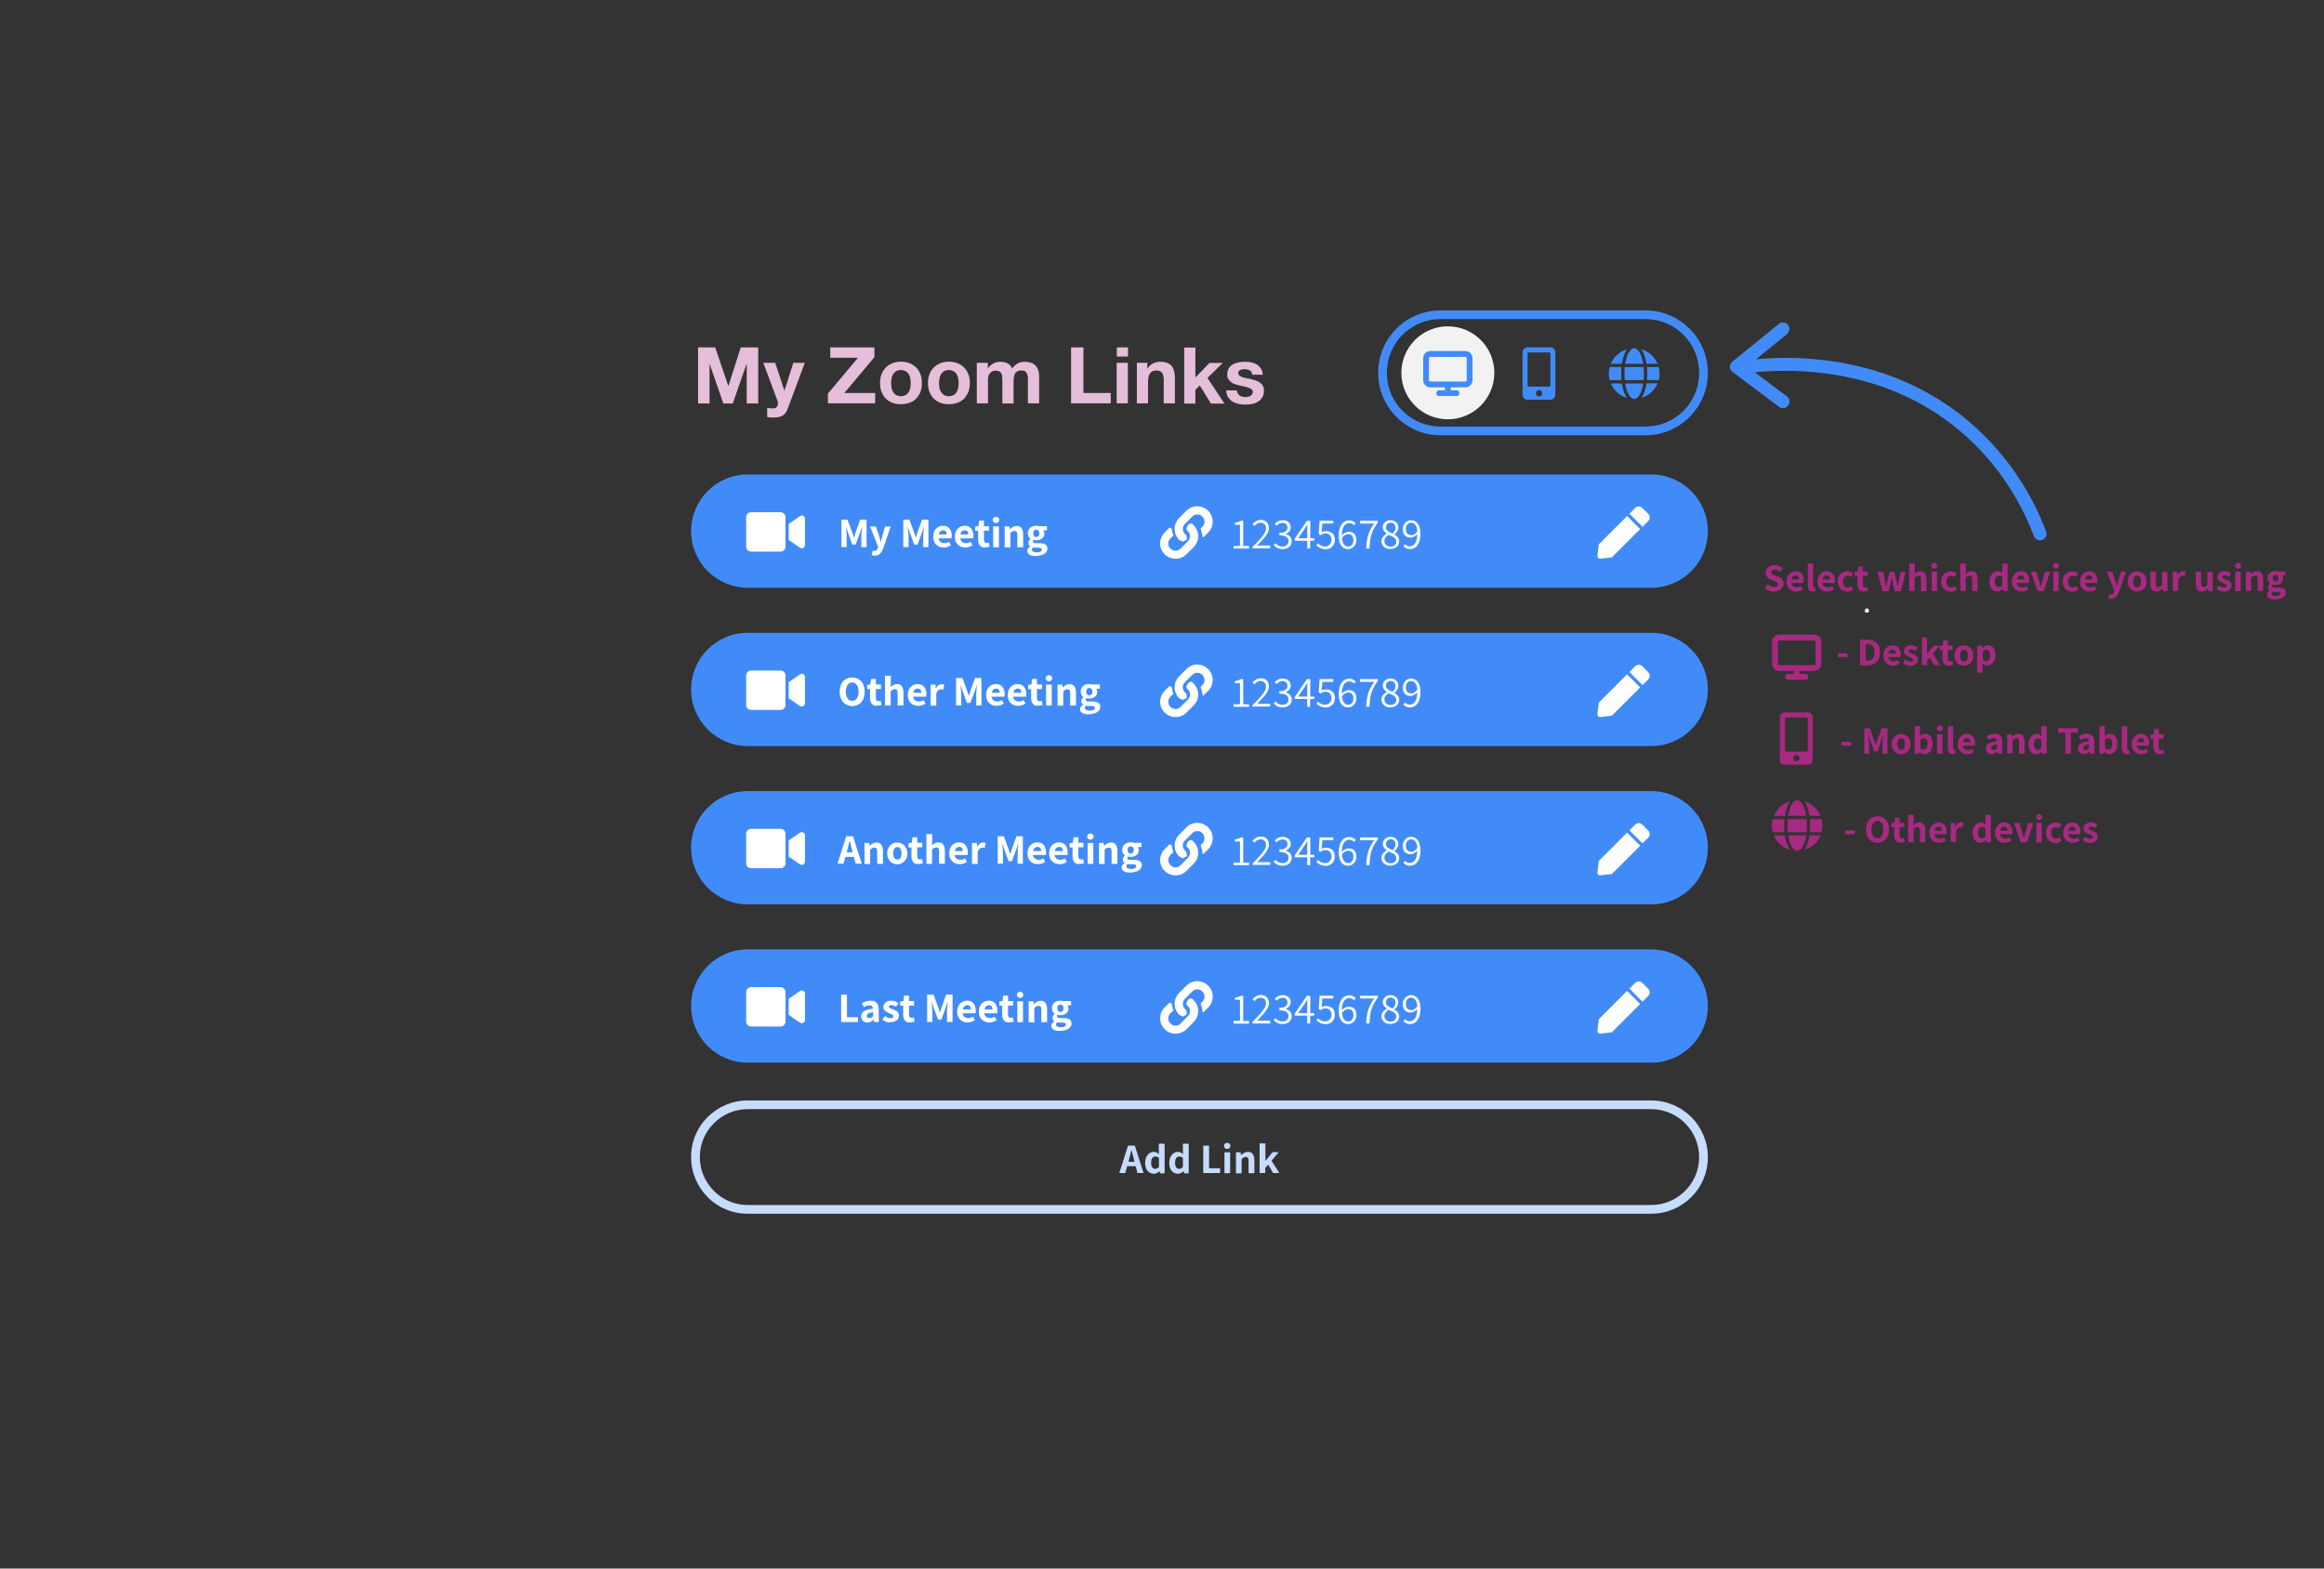 <?xml version="1.0" encoding="utf-8"?>
<!-- Generator: Adobe Illustrator 24.2.3, SVG Export Plug-In . SVG Version: 6.00 Build 0)  -->
<svg version="1.1" id="Layer_1" xmlns="http://www.w3.org/2000/svg" xmlns:xlink="http://www.w3.org/1999/xlink" x="0px" y="0px"
	 width="1600px" height="1080px" viewBox="0 0 1600 1080" style="enable-background:new 0 0 1600 1080;" xml:space="preserve">
<rect x="0" y="0" width="1600" height="1080" fill="#333333" stroke="none"/>
<style type="text/css">
	.st0{fill:#418BF9;}
	.st1{fill:#A82981;}
	.st2{clip-path:url(#SVGID_2_);}
	.st3{fill:#E5BED9;}
	.st4{fill:#FFFFFF;}
	.st5{fill:#C6DCFD;}
	.st6{fill:#FBFBFB;}
	.st7{fill:#F2F2F2;}
	.st8{fill:#C3D9FA;}
	.st9{fill:#356FC6;}
	.st10{clip-path:url(#SVGID_4_);fill:#FBFBFB;}
	.st11{clip-path:url(#SVGID_4_);}
	.st12{fill:#BFD1EB;}
	.st13{clip-path:url(#SVGID_6_);}
	.st14{clip-path:url(#SVGID_8_);fill:#FFFFFF;}
	.st15{clip-path:url(#SVGID_8_);}
	.st16{fill:#C5DCFD;}
	.st17{clip-path:url(#SVGID_10_);fill:#C6DCFD;}
	.st18{clip-path:url(#SVGID_10_);}
	.st19{fill:#D7E6FE;}
	.st20{clip-path:url(#SVGID_12_);}
	.st21{clip-path:url(#SVGID_14_);}
	.st22{clip-path:url(#SVGID_16_);fill:#FBFBFB;}
	.st23{clip-path:url(#SVGID_16_);}
	.st24{clip-path:url(#SVGID_18_);}
	.st25{clip-path:url(#SVGID_20_);}
	.st26{clip-path:url(#SVGID_22_);}
	.st27{clip-path:url(#SVGID_24_);}
	.st28{clip-path:url(#SVGID_26_);fill:#E5BED9;}
	.st29{clip-path:url(#SVGID_28_);}
	.st30{clip-path:url(#SVGID_30_);}
	.st31{clip-path:url(#SVGID_32_);}
</style>
<g>
	<path class="st0" d="M1199.7,257.4c2.1-0.3,5.8-0.8,10.8-1.3c5-0.5,11.4-0.8,18.7-0.8c15.4,0,35.2,1.7,56.3,7.7
		c21.1,6,43.4,16.4,64.1,33.9c29.7,25.1,44,54.7,50.7,72.2c0.9,2.3,3.5,3.5,5.8,2.6c2.3-0.9,3.5-3.5,2.6-5.8
		c-7-18.3-22.1-49.4-53.3-75.8c-21.8-18.4-45.4-29.4-67.4-35.7c-22.1-6.3-42.7-8-58.8-8c-7.6,0-14.2,0.4-19.5,0.9
		c-5.3,0.5-9.2,1-11.4,1.4c-2.5,0.4-4.1,2.7-3.8,5.1C1194.9,256.1,1197.2,257.8,1199.7,257.4L1199.7,257.4z"/>
	<path class="st0" d="M1230.2,272.9l-27.4-20.5l27.5-22.4c1.9-1.6,2.2-4.4,0.7-6.3s-4.4-2.2-6.3-0.7l-32,26
		c-1.1,0.9-1.7,2.2-1.7,3.6c0,1.4,0.7,2.7,1.8,3.5l32,24c2,1.5,4.8,1.1,6.3-0.9S1232.2,274.4,1230.2,272.9L1230.2,272.9z"/>
	<g>
		<defs>
			<polyline id="SVGID_19_" points="870.1,239.2 480.5,239.2 480.5,287.5 870.1,287.5 870.1,239.2 			"/>
		</defs>
		<clipPath id="SVGID_2_">
			<use xlink:href="#SVGID_19_"  style="overflow:visible;"/>
		</clipPath>
		<g class="st2">
			<path class="st3" d="M492.4,239.2l9,26.5h0.1l8.5-26.5H522v38.6h-7.9v-27.3H514l-9.5,27.3H498l-9.4-27.1h-0.1v27.1h-7.9v-38.6
				H492.4z"/>
			<path class="st3" d="M539,286c-1.5,1-3.5,1.5-6.2,1.5c-0.8,0-1.6,0-2.3-0.1c-0.8-0.1-1.6-0.1-2.3-0.2v-6.3
				c0.7,0.1,1.5,0.1,2.2,0.2c0.8,0.1,1.5,0.1,2.3,0.1c1-0.1,1.8-0.5,2.2-1.2c0.5-0.7,0.7-1.4,0.7-2.3c0-0.6-0.1-1.2-0.3-1.7
				l-9.8-26.2h8.2l6.3,19.1h0.1l6.1-19.1h7.9l-11.7,31.4C541.6,283.5,540.5,285.1,539,286z"/>
			<path class="st3" d="M590.7,246.3h-19.1v-7.1H602v6.7l-20.7,24.7h21.2v7.1H570V271L590.7,246.3z"/>
			<path class="st3" d="M606.9,257.7c0.7-1.8,1.7-3.4,2.9-4.6c1.3-1.3,2.8-2.3,4.5-3c1.8-0.7,3.7-1.1,5.9-1.1c2.2,0,4.2,0.4,6,1.1
				c1.8,0.7,3.3,1.7,4.6,3c1.3,1.3,2.2,2.8,2.9,4.6c0.7,1.8,1,3.8,1,6.1c0,2.2-0.3,4.2-1,6c-0.7,1.8-1.7,3.3-2.9,4.6
				c-1.3,1.3-2.8,2.3-4.6,2.9c-1.8,0.7-3.8,1-6,1c-2.2,0-4.2-0.3-5.9-1c-1.8-0.7-3.3-1.7-4.5-2.9c-1.3-1.3-2.2-2.8-2.9-4.6
				c-0.7-1.8-1-3.8-1-6C605.8,261.6,606.2,259.5,606.9,257.7z M613.8,267.1c0.2,1.1,0.6,2,1.1,2.9c0.5,0.8,1.2,1.5,2.1,2
				c0.9,0.5,1.9,0.8,3.2,0.8s2.4-0.3,3.3-0.8c0.9-0.5,1.6-1.2,2.1-2c0.5-0.8,0.9-1.8,1.1-2.9c0.2-1.1,0.3-2.2,0.3-3.3
				c0-1.1-0.1-2.2-0.3-3.3s-0.6-2-1.1-2.9c-0.5-0.8-1.2-1.5-2.1-2c-0.9-0.5-2-0.8-3.3-0.8s-2.4,0.3-3.2,0.8c-0.9,0.5-1.6,1.2-2.1,2
				c-0.5,0.8-0.9,1.8-1.1,2.9s-0.3,2.2-0.3,3.3C613.5,264.9,613.6,266,613.8,267.1z"/>
			<path class="st3" d="M639.9,257.7c0.7-1.8,1.7-3.4,2.9-4.6c1.3-1.3,2.8-2.3,4.5-3c1.8-0.7,3.7-1.1,5.9-1.1c2.2,0,4.2,0.4,6,1.1
				c1.8,0.7,3.3,1.7,4.6,3c1.3,1.3,2.2,2.8,2.9,4.6c0.7,1.8,1,3.8,1,6.1c0,2.2-0.3,4.2-1,6c-0.7,1.8-1.7,3.3-2.9,4.6
				c-1.3,1.3-2.8,2.3-4.6,2.9c-1.8,0.7-3.8,1-6,1c-2.2,0-4.2-0.3-5.9-1c-1.8-0.7-3.3-1.7-4.5-2.9c-1.3-1.3-2.2-2.8-2.9-4.6
				c-0.7-1.8-1-3.8-1-6C638.8,261.6,639.2,259.5,639.9,257.7z M646.8,267.1c0.2,1.1,0.6,2,1.1,2.9c0.5,0.8,1.2,1.5,2.1,2
				c0.9,0.5,1.9,0.8,3.2,0.8s2.4-0.3,3.3-0.8c0.9-0.5,1.6-1.2,2.1-2c0.5-0.8,0.9-1.8,1.1-2.9c0.2-1.1,0.3-2.2,0.3-3.3
				c0-1.1-0.1-2.2-0.3-3.3s-0.6-2-1.1-2.9c-0.5-0.8-1.2-1.5-2.1-2c-0.9-0.5-2-0.8-3.3-0.8s-2.4,0.3-3.2,0.8c-0.9,0.5-1.6,1.2-2.1,2
				c-0.5,0.8-0.9,1.8-1.1,2.9s-0.3,2.2-0.3,3.3C646.5,264.9,646.6,266,646.8,267.1z"/>
			<path class="st3" d="M680.1,249.8v3.8h0.1c1-1.4,2.2-2.6,3.6-3.3c1.4-0.8,3.1-1.2,4.9-1.2c1.8,0,3.4,0.3,4.8,1
				c1.5,0.7,2.6,1.9,3.3,3.6c0.8-1.2,2-2.3,3.4-3.2c1.4-0.9,3.1-1.4,5-1.4c1.5,0,2.8,0.2,4.1,0.5c1.3,0.4,2.3,0.9,3.2,1.7
				c0.9,0.8,1.6,1.8,2.1,3.1c0.5,1.3,0.8,2.8,0.8,4.6v18.7h-7.7v-15.8c0-0.9,0-1.8-0.1-2.6s-0.3-1.5-0.6-2.2
				c-0.3-0.6-0.8-1.1-1.4-1.5c-0.6-0.4-1.5-0.5-2.6-0.5s-2,0.2-2.6,0.6c-0.7,0.4-1.2,1-1.6,1.6c-0.4,0.7-0.6,1.4-0.8,2.3
				c-0.1,0.8-0.2,1.7-0.2,2.6v15.6h-7.7v-15.7c0-0.8,0-1.6-0.1-2.5c0-0.8-0.2-1.6-0.5-2.2c-0.3-0.7-0.7-1.2-1.4-1.6
				c-0.6-0.4-1.6-0.6-2.8-0.6c-0.4,0-0.8,0.1-1.4,0.2c-0.6,0.2-1.2,0.5-1.7,0.9c-0.6,0.5-1,1.1-1.4,1.9c-0.4,0.8-0.6,2-0.6,3.3v16.2
				h-7.7v-27.9H680.1z"/>
			<path class="st3" d="M745.9,239.2v31.4h18.8v7.1h-27.3v-38.6H745.9z"/>
			<path class="st3" d="M768.9,245.5v-6.3h7.7v6.3H768.9z M776.5,249.8v27.9h-7.7v-27.9H776.5z"/>
			<path class="st3" d="M789.9,249.8v3.9h0.2c1-1.6,2.2-2.8,3.8-3.5c1.5-0.7,3.1-1.1,4.8-1.1c2.1,0,3.7,0.3,5,0.8
				c1.3,0.6,2.3,1.3,3.1,2.3c0.8,1,1.3,2.2,1.6,3.6c0.3,1.4,0.5,3,0.5,4.7v17.2h-7.7V262c0-2.3-0.4-4-1.1-5.2
				c-0.7-1.1-2-1.7-3.8-1.7c-2.1,0-3.6,0.6-4.5,1.9c-0.9,1.2-1.4,3.3-1.4,6.1v14.6h-7.7v-27.9H789.9z"/>
			<path class="st3" d="M823,239.2v20.7l9.7-10h9.1l-10.5,10.3l11.7,17.7h-9.3l-7.7-12.5l-3,2.9v9.6h-7.7v-38.6H823z"/>
			<path class="st3" d="M852.1,270.8c0.3,0.6,0.8,1.1,1.3,1.5s1.2,0.7,1.9,0.8c0.7,0.2,1.4,0.3,2.2,0.3c0.5,0,1.1-0.1,1.7-0.2
				c0.6-0.1,1.1-0.3,1.6-0.6c0.5-0.3,0.9-0.6,1.2-1.1c0.3-0.4,0.5-1,0.5-1.7c0-1.2-0.8-2-2.3-2.6c-1.5-0.6-3.7-1.2-6.4-1.7
				c-1.1-0.3-2.2-0.5-3.3-0.9c-1.1-0.3-2-0.8-2.8-1.4c-0.8-0.6-1.5-1.3-2-2.1c-0.5-0.8-0.8-1.9-0.8-3.1c0-1.8,0.4-3.3,1.1-4.4
				c0.7-1.2,1.6-2.1,2.8-2.7c1.2-0.7,2.4-1.1,3.9-1.4s2.9-0.4,4.4-0.4c1.5,0,3,0.1,4.4,0.4c1.4,0.3,2.7,0.8,3.8,1.5
				c1.1,0.7,2,1.6,2.8,2.7c0.7,1.1,1.2,2.6,1.3,4.3h-7.3c-0.1-1.5-0.7-2.5-1.7-3c-1-0.5-2.2-0.8-3.6-0.8c-0.4,0-0.9,0-1.4,0.1
				c-0.5,0.1-1,0.2-1.4,0.4c-0.4,0.2-0.8,0.4-1.1,0.8c-0.3,0.3-0.4,0.8-0.4,1.4c0,0.7,0.3,1.2,0.8,1.7s1.2,0.8,2,1.1
				c0.8,0.3,1.7,0.5,2.8,0.7s2.1,0.5,3.2,0.7c1.1,0.3,2.2,0.6,3.3,0.9c1.1,0.4,2,0.8,2.8,1.4c0.8,0.6,1.5,1.3,2,2.2
				c0.5,0.9,0.8,2,0.8,3.3c0,1.8-0.4,3.4-1.1,4.6c-0.7,1.2-1.7,2.2-2.9,3c-1.2,0.8-2.5,1.3-4.1,1.6c-1.5,0.3-3.1,0.5-4.7,0.5
				c-1.6,0-3.2-0.2-4.8-0.5c-1.5-0.3-2.9-0.9-4.1-1.6c-1.2-0.8-2.2-1.8-3-3c-0.8-1.2-1.2-2.8-1.3-4.7h7.3
				C851.5,269.5,851.7,270.2,852.1,270.8z"/>
		</g>
	</g>
	<path class="st0" d="M514.8,326.7h622c21.5,0,39,17.5,39,39s-17.5,39-39,39h-622c-21.5,0-39-17.5-39-39S493.2,326.7,514.8,326.7z"
		/>
	<g>
		<path class="st4" d="M579.1,357.8h4.4l3.2,8.7c0.3,0.8,0.5,1.6,0.8,2.4l0.4,1.2h0.1l0.5-1.7c0.3-1,0.5-1.7,0.6-1.9l3.1-8.7h4.4
			v18.9h-3.6v-7.5c0-1.1,0.1-2.8,0.4-5.2l0.1-1.1h-0.1l-1.5,4.4l-2.8,7.7h-2.3l-2.8-7.7l-1.5-4.4h-0.1l0.1,1.1
			c0.3,2.4,0.4,4.1,0.4,5.2v7.5h-3.6V357.8z"/>
		<path class="st4" d="M600.1,382.2l0.7-3c0.4,0.1,0.7,0.2,1,0.2c1.3,0,2.1-0.7,2.6-2.1l0.2-0.8l-5.6-14h4l2.2,6.5
			c0.2,0.7,0.5,1.6,0.8,2.7c0.1,0.5,0.3,1,0.4,1.4h0.1c0.3-1.1,0.6-2.5,1-4.1l1.9-6.5h3.8l-5,14.7c-0.7,1.9-1.5,3.2-2.4,4.1
			c-0.9,0.9-2.1,1.3-3.7,1.3C601.4,382.4,600.7,382.3,600.1,382.2z"/>
		<path class="st4" d="M621.7,357.8h4.4l3.2,8.7c0.3,0.8,0.5,1.6,0.8,2.4l0.4,1.2h0.1l0.5-1.7c0.3-1,0.5-1.7,0.6-1.9l3.1-8.7h4.4
			v18.9h-3.6v-7.5c0-1.1,0.1-2.8,0.4-5.2l0.1-1.1h-0.1l-1.5,4.4l-2.8,7.7h-2.3l-2.8-7.7l-1.5-4.4h-0.1l0.1,1.1
			c0.3,2.4,0.4,4.1,0.4,5.2v7.5h-3.6V357.8z"/>
		<path class="st4" d="M655.1,370.7h-8.9c0.2,1.1,0.7,2,1.4,2.5c0.7,0.5,1.6,0.8,2.6,0.8c1,0,2.1-0.3,3.2-1l1.3,2.4
			c-0.7,0.5-1.5,0.9-2.4,1.2c-0.9,0.3-1.8,0.4-2.6,0.4c-1.4,0-2.6-0.3-3.7-0.9c-1.1-0.6-2-1.5-2.6-2.6c-0.6-1.1-0.9-2.5-0.9-4
			c0-1.5,0.3-2.8,0.9-4c0.6-1.1,1.5-2,2.5-2.6c1-0.6,2.1-0.9,3.3-0.9c2,0,3.5,0.6,4.5,1.9c1,1.3,1.6,2.9,1.6,5
			C655.2,369.6,655.2,370.2,655.1,370.7z M651.8,368.1c0-0.9-0.2-1.7-0.6-2.2c-0.4-0.5-1.1-0.8-1.9-0.8c-0.7,0-1.3,0.2-1.9,0.7
			c-0.6,0.5-0.9,1.2-1.1,2.2H651.8z"/>
		<path class="st4" d="M670,370.7h-8.9c0.2,1.1,0.7,2,1.4,2.5c0.7,0.5,1.6,0.8,2.6,0.8c1,0,2.1-0.3,3.2-1l1.3,2.4
			c-0.7,0.5-1.5,0.9-2.4,1.2c-0.9,0.3-1.8,0.4-2.6,0.4c-1.4,0-2.6-0.3-3.7-0.9c-1.1-0.6-2-1.5-2.6-2.6c-0.6-1.1-0.9-2.5-0.9-4
			c0-1.5,0.3-2.8,0.9-4c0.6-1.1,1.5-2,2.5-2.6c1-0.6,2.1-0.9,3.3-0.9c2,0,3.5,0.6,4.5,1.9c1,1.3,1.6,2.9,1.6,5
			C670.1,369.6,670.1,370.2,670,370.7z M666.7,368.1c0-0.9-0.2-1.7-0.6-2.2c-0.4-0.5-1.1-0.8-1.9-0.8c-0.7,0-1.3,0.2-1.9,0.7
			c-0.6,0.5-0.9,1.2-1.1,2.2H666.7z"/>
		<path class="st4" d="M674.6,375.6c-0.8-1-1.2-2.3-1.2-4v-6.1h-2v-3l2.2-0.2l0.5-3.8h3.3v3.8h3.5v3.1h-3.5v6.1
			c0,1.6,0.6,2.3,1.9,2.3c0.4,0,0.9-0.1,1.4-0.3l0.6,2.9c-1,0.3-2.1,0.5-3.1,0.5C676.6,377.1,675.3,376.6,674.6,375.6z"/>
		<path class="st4" d="M684.1,359.5c-0.4-0.4-0.6-0.9-0.6-1.5c0-0.6,0.2-1.1,0.6-1.5c0.4-0.4,1-0.6,1.6-0.6c0.7,0,1.2,0.2,1.6,0.6
			c0.4,0.4,0.6,0.9,0.6,1.5c0,0.6-0.2,1.1-0.6,1.5c-0.4,0.4-1,0.6-1.6,0.6C685.1,360.1,684.5,359.9,684.1,359.5z M683.8,362.4h3.9
			v14.4h-3.9V362.4z"/>
		<path class="st4" d="M691.7,362.4h3.2l0.3,1.9h0.1c0.7-0.7,1.4-1.2,2.2-1.6c0.7-0.4,1.6-0.6,2.5-0.6c1.5,0,2.6,0.5,3.3,1.5
			c0.7,1,1.1,2.4,1.1,4.3v8.9h-4v-8.4c0-1.1-0.2-1.8-0.4-2.2c-0.3-0.4-0.8-0.6-1.5-0.6c-0.5,0-1,0.1-1.4,0.3s-0.9,0.6-1.5,1.2v9.8
			h-3.9V362.4z"/>
		<path class="st4" d="M708.9,382c-1.1-0.6-1.7-1.5-1.7-2.7s0.7-2.2,2.1-3v-0.1c-0.9-0.6-1.3-1.4-1.3-2.4c0-0.5,0.1-1,0.4-1.5
			s0.7-0.9,1.1-1.2V371c-0.6-0.4-1-0.9-1.4-1.6c-0.4-0.7-0.5-1.4-0.5-2.2c0-1.1,0.3-2,0.8-2.8c0.5-0.8,1.2-1.4,2.1-1.8
			c0.9-0.4,1.9-0.6,2.9-0.6c0.7,0,1.5,0.1,2.2,0.3h5.2v2.9h-2.4c0.2,0.2,0.3,0.5,0.4,0.9c0.1,0.4,0.2,0.8,0.2,1.1
			c0,1.6-0.5,2.8-1.6,3.6s-2.4,1.2-4,1.2c-0.6,0-1.2-0.1-1.8-0.3c-0.2,0.2-0.3,0.3-0.4,0.5c-0.1,0.2-0.1,0.4-0.1,0.7
			c0,0.4,0.2,0.6,0.5,0.8c0.3,0.2,0.9,0.3,1.7,0.3h2.4c1.8,0,3.1,0.3,4,0.9c0.9,0.6,1.4,1.5,1.4,2.8c0,1-0.3,1.8-1,2.6
			c-0.6,0.8-1.6,1.4-2.8,1.8c-1.2,0.4-2.6,0.7-4.2,0.7C711.4,382.9,710,382.6,708.9,382z M716.3,379.8c0.7-0.4,1-0.8,1-1.4
			c0-0.5-0.2-0.8-0.6-1c-0.4-0.2-0.9-0.3-1.7-0.3h-1.7c-0.9,0-1.5-0.1-2-0.2c-0.6,0.5-0.9,1-0.9,1.6c0,0.6,0.3,1,0.9,1.3
			c0.6,0.3,1.4,0.5,2.4,0.5C714.8,380.4,715.6,380.2,716.3,379.8z M715,369.1c0.4-0.4,0.6-1.1,0.6-1.9c0-0.8-0.2-1.4-0.6-1.8
			s-0.9-0.7-1.6-0.7c-0.6,0-1.2,0.2-1.5,0.7c-0.4,0.4-0.6,1-0.6,1.8s0.2,1.4,0.6,1.9c0.4,0.5,0.9,0.7,1.5,0.7
			C714.1,369.8,714.6,369.5,715,369.1z"/>
	</g>
	<path class="st4" d="M821.8,361.7c4.1,4.1,4.2,10.8,0,15l0,0l-5,5c-4.2,4.1-10.9,4-15-0.1c-4.1-4.1-4.1-10.7,0-14.9l3-3
		c0.7-0.7,2,0,2,1c0.2,1.4,0.5,2.7,1,4c0.1,0.4-0.7,0.7-1,1l-1,1c-1.9,1.9-2,5-0.1,6.9l0.1,0.1c1.8,1.9,4.9,2,6.8,0.2l0.2-0.2l5-5
		c1.9-1.9,2-5,0.1-6.9l-0.1-0.1c-0.3-0.3-0.8-0.9-1-1c-0.3-0.2,0,0.4,0,0c0-1.1,0.4-2.1,1-3l1-1c0.6-0.4,1.4-0.4,2,0
		C821.2,361,821.5,361.4,821.8,361.7z M831.8,351.7c-4.1-4.1-10.8-4.2-14.9-0.1l-0.1,0.1l-5,5c-4.1,4.1-4.2,10.8,0,15l0,0
		c0.4,0.4,1.5,0.6,2,1c0.5,0.3,0.6,0.4,1,0l2-1c0.6-0.6,0-2.3,0-3c0-0.4,0.3,0.2,0,0c-0.2-0.1-0.7-0.7-1-1c-1.9-1.9-2-5-0.1-6.9
		l0.1-0.1l5-5c1.8-1.9,4.9-2,6.8-0.2l0.2,0.2c1.9,1.9,2,5,0.1,6.9l-0.1,0.1l-1,1c-0.3,0.3-0.1,0.6,0,1c0.5,1.3,0.8,2.6,1,4
		c0,1,0.3,1.7,1,1l3-3C835.9,362.6,836,355.9,831.8,351.7L831.8,351.7z"/>
	<g>
		<path class="st4" d="M849.3,375.9h4.4v-14.5h-3.5v-1.4c1.6-0.3,2.9-0.7,4-1.4h1.7v17.3h4v1.8h-10.6V375.9z"/>
		<path class="st4" d="M862.5,376.4c2.3-2.3,4-4.1,5.2-5.5c1.2-1.4,2.2-2.6,2.9-3.8c0.7-1.2,1-2.2,1-3.3c0-1.2-0.3-2.1-1-2.8
			c-0.6-0.7-1.6-1.1-2.8-1.1c-0.8,0-1.5,0.2-2.2,0.6c-0.7,0.4-1.4,1-2,1.7l-1.3-1.3c0.8-0.9,1.7-1.6,2.6-2.1c0.9-0.5,2-0.8,3.1-0.8
			c1.7,0,3.1,0.5,4.1,1.5c1,1,1.5,2.4,1.5,4c0,1.2-0.3,2.4-1,3.6c-0.7,1.2-1.5,2.5-2.6,3.7c-1.1,1.2-2.6,2.9-4.5,4.9l0.7,0
			c1.1-0.1,2-0.1,2.5-0.1h5.8v1.9h-12.2V376.4z"/>
		<path class="st4" d="M876.9,375.4l1.1-1.4c0.7,0.7,1.4,1.3,2.2,1.7c0.8,0.4,1.7,0.6,2.8,0.6c1.2,0,2.2-0.3,3-1
			c0.8-0.7,1.1-1.6,1.1-2.7c0-2.6-2.1-4-6.3-4v-1.7c2,0,3.4-0.3,4.3-1c0.9-0.7,1.3-1.6,1.3-2.7c0-1-0.3-1.7-0.9-2.3
			c-0.6-0.6-1.5-0.9-2.5-0.9c-1.5,0-2.9,0.7-4.2,2l-1.2-1.4c1.7-1.6,3.5-2.4,5.4-2.4c1.7,0,3,0.4,4,1.3c1,0.9,1.6,2,1.6,3.5
			c0,1.1-0.3,2.1-0.9,2.8c-0.6,0.8-1.5,1.4-2.6,1.8v0.1c1.2,0.3,2.3,0.9,3,1.7c0.8,0.9,1.2,1.9,1.2,3.2c0,1.1-0.3,2.1-0.8,2.9
			c-0.5,0.8-1.3,1.5-2.2,1.9c-0.9,0.4-2,0.7-3.2,0.7C880.6,378.1,878.5,377.2,876.9,375.4z"/>
		<path class="st4" d="M904.7,372.3h-2.7v5.4H900v-5.4h-8.6v-1.4l8.4-12.3h2.3v12h2.7V372.3z M900,370.6v-5.9c0-0.8,0-2,0.1-3.6H900
			c-0.4,0.7-0.7,1.3-0.9,1.6l-0.6,1l-4.8,6.9H900z"/>
		<path class="st4" d="M909,377.4c-1-0.5-1.9-1.1-2.7-1.9l1.1-1.4c0.7,0.7,1.4,1.2,2.2,1.6c0.8,0.4,1.7,0.6,2.7,0.6
			c0.8,0,1.5-0.2,2.2-0.6c0.7-0.4,1.2-0.9,1.6-1.6c0.4-0.7,0.6-1.5,0.6-2.4c0-1.4-0.4-2.4-1.1-3.2c-0.8-0.8-1.8-1.2-3.1-1.2
			c-0.6,0-1.2,0.1-1.7,0.3c-0.5,0.2-1,0.5-1.7,0.9l-1.2-0.8l0.6-9.1h9.4v1.9h-7.5l-0.5,6c0.5-0.3,1-0.5,1.5-0.6
			c0.5-0.1,1-0.2,1.6-0.2c1.7,0,3.2,0.5,4.3,1.5c1.1,1,1.7,2.5,1.7,4.5c0,1.3-0.3,2.5-0.9,3.5c-0.6,1-1.4,1.7-2.3,2.2
			c-1,0.5-2,0.8-3.1,0.8C911.2,378.1,910,377.8,909,377.4z"/>
		<path class="st4" d="M932.4,367.6c1,1,1.4,2.5,1.4,4.4c0,1.2-0.3,2.2-0.8,3.1c-0.5,0.9-1.2,1.6-2,2.2c-0.9,0.5-1.8,0.8-2.8,0.8
			c-1.3,0-2.4-0.3-3.4-1c-1-0.7-1.7-1.7-2.3-3.1c-0.5-1.4-0.8-3-0.8-5c0-2.5,0.3-4.5,1-6.1c0.7-1.6,1.5-2.8,2.6-3.5
			c1.1-0.7,2.3-1.1,3.6-1.1c1.8,0,3.2,0.7,4.5,2l-1.2,1.4c-0.4-0.5-0.9-0.9-1.4-1.1s-1.1-0.4-1.8-0.4c-1.5,0-2.8,0.7-3.7,2
			s-1.5,3.5-1.5,6.5c0.6-0.8,1.3-1.4,2.2-1.8c0.8-0.4,1.6-0.7,2.4-0.7C930.2,366.1,931.5,366.6,932.4,367.6z M930.8,375.1
			c0.7-0.8,1-1.9,1-3.1c0-1.3-0.3-2.4-0.9-3.1c-0.6-0.8-1.5-1.1-2.8-1.1c-0.7,0-1.4,0.2-2.1,0.6c-0.7,0.4-1.4,1.1-2.1,2
			c0.2,1.9,0.6,3.4,1.4,4.4c0.7,1,1.8,1.5,3.1,1.5C929.3,376.3,930.2,375.9,930.8,375.1z"/>
		<path class="st4" d="M942,368.3c0.8-2.6,2.2-5.2,4.1-7.8h-9.7v-1.9h12.2v1.3c-1.5,1.9-2.6,3.8-3.4,5.5c-0.8,1.8-1.4,3.6-1.7,5.5
			s-0.6,4.2-0.7,6.8h-2.2C940.7,374,941.2,370.9,942,368.3z"/>
		<path class="st4" d="M954.1,377.4c-0.9-0.5-1.7-1.1-2.2-1.9c-0.5-0.8-0.8-1.7-0.8-2.7c0-1.2,0.3-2.2,1-3.1
			c0.7-0.9,1.6-1.6,2.6-2.2v-0.1c-1.8-1.3-2.7-2.7-2.7-4.4c0-1,0.2-1.8,0.7-2.5s1.1-1.3,1.9-1.7c0.8-0.4,1.7-0.6,2.7-0.6
			c1.6,0,2.9,0.5,3.9,1.4c1,0.9,1.5,2.2,1.5,3.7c0,0.9-0.3,1.8-0.8,2.6c-0.5,0.8-1.2,1.5-1.9,2.1v0.1c1,0.6,1.9,1.3,2.4,2
			c0.6,0.7,0.9,1.7,0.9,2.8c0,0.9-0.3,1.8-0.8,2.6c-0.5,0.8-1.2,1.4-2.1,1.8c-0.9,0.4-2,0.7-3.2,0.7
			C956.1,378.1,955.1,377.9,954.1,377.4z M960.2,375.5c0.7-0.6,1.1-1.5,1.1-2.5c0-0.8-0.2-1.5-0.7-2.1c-0.5-0.5-1-1-1.7-1.3
			c-0.7-0.3-1.7-0.8-2.9-1.3c-0.9,0.5-1.5,1.2-2.1,1.9c-0.5,0.7-0.8,1.6-0.8,2.4c0,1.1,0.4,2,1.2,2.7c0.8,0.7,1.8,1.1,3.1,1.1
			C958.5,376.4,959.5,376.1,960.2,375.5z M960.8,363.4c0-1-0.3-1.9-0.9-2.5c-0.6-0.7-1.5-1-2.5-1c-0.9,0-1.7,0.3-2.3,0.9
			c-0.6,0.6-0.9,1.4-0.9,2.3c0,1.1,0.4,1.9,1.2,2.5c0.8,0.6,1.9,1.2,3.4,1.8C960.1,366.1,960.8,364.8,960.8,363.4z"/>
		<path class="st4" d="M974.8,359.3c1,0.7,1.8,1.7,2.3,3.1c0.5,1.4,0.8,3,0.8,5c0,2.5-0.3,4.5-1,6.1s-1.5,2.8-2.6,3.5
			c-1.1,0.7-2.3,1.1-3.6,1.1c-1.8,0-3.3-0.7-4.5-2l1.2-1.4c0.4,0.5,0.9,0.9,1.4,1.1c0.5,0.3,1.1,0.4,1.7,0.4c1.5,0,2.8-0.7,3.7-2
			c1-1.3,1.5-3.5,1.5-6.5c-0.6,0.8-1.3,1.4-2.1,1.8c-0.8,0.4-1.6,0.7-2.4,0.7c-1.7,0-3-0.5-4-1.5c-1-1-1.4-2.5-1.4-4.4
			c0-1.2,0.2-2.2,0.8-3.1c0.5-0.9,1.2-1.7,2-2.2c0.9-0.5,1.8-0.8,2.8-0.8C972.7,358.2,973.8,358.6,974.8,359.3z M973.7,367.9
			c0.7-0.4,1.4-1.1,2.1-2c-0.1-1.9-0.6-3.4-1.3-4.4c-0.7-1-1.8-1.6-3.1-1.6c-1,0-1.8,0.4-2.5,1.2s-1,1.9-1,3.1
			c0,1.3,0.3,2.4,0.9,3.1c0.6,0.8,1.5,1.1,2.8,1.1C972.3,368.6,973,368.4,973.7,367.9z"/>
	</g>
	<path class="st4" d="M537.4,352.7h-20.3c-1.9,0-3.4,1.5-3.4,3.4v20.3c0,1.9,1.5,3.4,3.4,3.4h20.3c1.9,0,3.4-1.5,3.4-3.4v-20.3
		C540.8,354.2,539.3,352.7,537.4,352.7z M550.7,355.4l-7.7,5.3v11.1l7.7,5.3c1,0.7,2.4,0.5,3.1-0.6c0.3-0.4,0.4-0.8,0.4-1.3v-18.1
		c0-1.2-1-2.2-2.3-2.2C551.5,355,551.1,355.1,550.7,355.4z"/>
	<path class="st4" d="M1120.2,355.3l9,9l-19.5,19.5l-8,0.9c-0.9,0.1-1.8-0.6-1.9-1.5c0-0.1,0-0.2,0-0.4l0.9-8L1120.2,355.3z
		 M1134.8,353.9l-4.2-4.2c-1.3-1.3-3.5-1.3-4.8,0l-4,4l9,9l4-4C1136.1,357.4,1136.1,355.3,1134.8,353.9L1134.8,353.9z"/>
	<path class="st0" d="M514.8,435.7h622c21.5,0,39,17.5,39,39s-17.5,39-39,39h-622c-21.5,0-39-17.5-39-39S493.2,435.7,514.8,435.7z"
		/>
	<g>
		<path class="st4" d="M582.2,484.9c-1.3-0.8-2.3-1.9-3-3.4c-0.7-1.5-1.1-3.3-1.1-5.3c0-2,0.4-3.8,1.1-5.2c0.7-1.5,1.7-2.6,3-3.3
			c1.3-0.8,2.8-1.2,4.5-1.2c1.7,0,3.2,0.4,4.5,1.2c1.3,0.8,2.3,1.9,3,3.4s1.1,3.2,1.1,5.2s-0.4,3.8-1.1,5.3s-1.7,2.6-3,3.4
			c-1.3,0.8-2.8,1.2-4.5,1.2C585,486.1,583.5,485.7,582.2,484.9z M589.9,480.9c0.8-1.2,1.2-2.7,1.2-4.7c0-2-0.4-3.5-1.2-4.6
			c-0.8-1.1-1.9-1.7-3.2-1.7c-1.4,0-2.5,0.6-3.2,1.7s-1.2,2.7-1.2,4.6c0,2,0.4,3.5,1.2,4.7c0.8,1.2,1.9,1.7,3.2,1.7
			S589.1,482,589.9,480.9z"/>
		<path class="st4" d="M600.2,484.6c-0.8-1-1.2-2.3-1.2-4v-6.1h-2v-3l2.2-0.2l0.5-3.8h3.3v3.8h3.5v3.1H603v6.1
			c0,1.6,0.6,2.3,1.9,2.3c0.4,0,0.9-0.1,1.4-0.3l0.6,2.9c-1,0.3-2.1,0.5-3.1,0.5C602.2,486.1,601,485.6,600.2,484.6z"/>
		<path class="st4" d="M609.4,465.3h3.9v5.1l-0.2,2.7c0.7-0.6,1.4-1.1,2.1-1.5c0.7-0.4,1.5-0.6,2.4-0.6c1.5,0,2.6,0.5,3.3,1.5
			c0.7,1,1.1,2.4,1.1,4.3v8.9h-4v-8.4c0-1.1-0.2-1.8-0.4-2.2c-0.3-0.4-0.8-0.6-1.5-0.6c-0.5,0-1,0.1-1.4,0.3s-0.9,0.6-1.5,1.2v9.8
			h-3.9V465.3z"/>
		<path class="st4" d="M637.6,479.7h-8.9c0.2,1.1,0.7,2,1.4,2.5c0.7,0.5,1.6,0.8,2.6,0.8c1,0,2.1-0.3,3.2-1l1.3,2.4
			c-0.7,0.5-1.5,0.9-2.4,1.2c-0.9,0.3-1.8,0.4-2.6,0.4c-1.4,0-2.6-0.3-3.7-0.9c-1.1-0.6-2-1.5-2.6-2.6c-0.6-1.1-0.9-2.5-0.9-4
			c0-1.5,0.3-2.8,0.9-4c0.6-1.1,1.5-2,2.5-2.6c1-0.6,2.1-0.9,3.3-0.9c2,0,3.5,0.6,4.5,1.9c1,1.3,1.6,2.9,1.6,5
			C637.7,478.6,637.7,479.2,637.6,479.7z M634.3,477.1c0-0.9-0.2-1.7-0.6-2.2c-0.4-0.5-1.1-0.8-1.9-0.8c-0.7,0-1.3,0.2-1.9,0.7
			c-0.6,0.5-0.9,1.2-1.1,2.2H634.3z"/>
		<path class="st4" d="M640.8,471.4h3.2l0.3,2.5h0.1c0.5-0.9,1.1-1.6,1.8-2.1c0.7-0.5,1.5-0.7,2.2-0.7c0.7,0,1.2,0.1,1.7,0.3
			l-0.7,3.4c-0.1,0-0.2-0.1-0.5-0.1c-0.3-0.1-0.6-0.1-1-0.1c-0.6,0-1.2,0.2-1.8,0.7c-0.6,0.4-1.1,1.1-1.5,2.1v8.5h-3.9V471.4z"/>
		<path class="st4" d="M658.2,466.8h4.4l3.2,8.7c0.3,0.8,0.5,1.6,0.8,2.4l0.4,1.2h0.1l0.5-1.7c0.3-1,0.5-1.7,0.6-1.9l3.1-8.7h4.4
			v18.9h-3.6v-7.5c0-1.1,0.1-2.8,0.4-5.2l0.1-1.1h-0.1l-1.5,4.4L668,484h-2.3l-2.8-7.7l-1.5-4.4h-0.1l0.1,1.1
			c0.3,2.4,0.4,4.1,0.4,5.2v7.5h-3.6V466.8z"/>
		<path class="st4" d="M691.5,479.7h-8.9c0.2,1.1,0.7,2,1.4,2.5c0.7,0.5,1.6,0.8,2.6,0.8c1,0,2.1-0.3,3.2-1l1.3,2.4
			c-0.7,0.5-1.5,0.9-2.4,1.2c-0.9,0.3-1.8,0.4-2.6,0.4c-1.4,0-2.6-0.3-3.7-0.9c-1.1-0.6-2-1.5-2.6-2.6c-0.6-1.1-0.9-2.5-0.9-4
			c0-1.5,0.3-2.8,0.9-4c0.6-1.1,1.5-2,2.5-2.6c1-0.6,2.1-0.9,3.3-0.9c2,0,3.5,0.6,4.5,1.9c1,1.3,1.6,2.9,1.6,5
			C691.7,478.6,691.7,479.2,691.5,479.7z M688.3,477.1c0-0.9-0.2-1.7-0.6-2.2c-0.4-0.5-1.1-0.8-1.9-0.8c-0.7,0-1.3,0.2-1.9,0.7
			c-0.6,0.5-0.9,1.2-1.1,2.2H688.3z"/>
		<path class="st4" d="M706.4,479.7h-8.9c0.2,1.1,0.7,2,1.4,2.5c0.7,0.5,1.6,0.8,2.6,0.8c1,0,2.1-0.3,3.2-1l1.3,2.4
			c-0.7,0.5-1.5,0.9-2.4,1.2c-0.9,0.3-1.8,0.4-2.6,0.4c-1.4,0-2.6-0.3-3.7-0.9c-1.1-0.6-2-1.5-2.6-2.6c-0.6-1.1-0.9-2.5-0.9-4
			c0-1.5,0.3-2.8,0.9-4c0.6-1.1,1.5-2,2.5-2.6c1-0.6,2.1-0.9,3.3-0.9c2,0,3.5,0.6,4.5,1.9c1,1.3,1.6,2.9,1.6,5
			C706.6,478.6,706.6,479.2,706.4,479.7z M703.2,477.1c0-0.9-0.2-1.7-0.6-2.2c-0.4-0.5-1.1-0.8-1.9-0.8c-0.7,0-1.3,0.2-1.9,0.7
			c-0.6,0.5-0.9,1.2-1.1,2.2H703.2z"/>
		<path class="st4" d="M711.1,484.6c-0.8-1-1.2-2.3-1.2-4v-6.1h-2v-3l2.2-0.2l0.5-3.8h3.3v3.8h3.5v3.1h-3.5v6.1
			c0,1.6,0.6,2.3,1.9,2.3c0.4,0,0.9-0.1,1.4-0.3l0.6,2.9c-1,0.3-2.1,0.5-3.1,0.5C713,486.1,711.8,485.6,711.1,484.6z"/>
		<path class="st4" d="M720.6,468.5c-0.4-0.4-0.6-0.9-0.6-1.5c0-0.6,0.2-1.1,0.6-1.5c0.4-0.4,1-0.6,1.6-0.6c0.7,0,1.2,0.2,1.6,0.6
			c0.4,0.4,0.6,0.9,0.6,1.5c0,0.6-0.2,1.1-0.6,1.5c-0.4,0.4-1,0.6-1.6,0.6C721.6,469.1,721,468.9,720.6,468.5z M720.2,471.4h3.9
			v14.4h-3.9V471.4z"/>
		<path class="st4" d="M728.1,471.4h3.2l0.3,1.9h0.1c0.7-0.7,1.4-1.2,2.2-1.6c0.7-0.4,1.6-0.6,2.5-0.6c1.5,0,2.6,0.5,3.3,1.5
			c0.7,1,1.1,2.4,1.1,4.3v8.9h-4v-8.4c0-1.1-0.2-1.8-0.4-2.2c-0.3-0.4-0.8-0.6-1.5-0.6c-0.5,0-1,0.1-1.4,0.3s-0.9,0.6-1.5,1.2v9.8
			h-3.9V471.4z"/>
		<path class="st4" d="M745.3,491c-1.1-0.6-1.7-1.5-1.7-2.7s0.7-2.2,2.1-3v-0.1c-0.9-0.6-1.3-1.4-1.3-2.4c0-0.5,0.1-1,0.4-1.5
			s0.7-0.9,1.1-1.2V480c-0.6-0.4-1-0.9-1.4-1.6c-0.4-0.7-0.5-1.4-0.5-2.2c0-1.1,0.3-2,0.8-2.8c0.5-0.8,1.2-1.4,2.1-1.8
			c0.9-0.4,1.9-0.6,2.9-0.6c0.7,0,1.5,0.1,2.2,0.3h5.2v2.9h-2.4c0.2,0.2,0.3,0.5,0.4,0.9c0.1,0.4,0.2,0.8,0.2,1.1
			c0,1.6-0.5,2.8-1.6,3.6s-2.4,1.2-4,1.2c-0.6,0-1.2-0.1-1.8-0.3c-0.2,0.2-0.3,0.3-0.4,0.5c-0.1,0.2-0.1,0.4-0.1,0.7
			c0,0.4,0.2,0.6,0.5,0.8c0.3,0.2,0.9,0.3,1.7,0.3h2.4c1.8,0,3.1,0.3,4,0.9c0.9,0.6,1.4,1.5,1.4,2.8c0,1-0.3,1.8-1,2.6
			c-0.6,0.8-1.6,1.4-2.8,1.8c-1.2,0.4-2.6,0.7-4.2,0.7C747.9,491.9,746.5,491.6,745.3,491z M752.8,488.8c0.7-0.4,1-0.8,1-1.4
			c0-0.5-0.2-0.8-0.6-1c-0.4-0.2-0.9-0.3-1.7-0.3h-1.7c-0.9,0-1.5-0.1-2-0.2c-0.6,0.5-0.9,1-0.9,1.6c0,0.6,0.3,1,0.9,1.3
			c0.6,0.3,1.4,0.5,2.4,0.5C751.3,489.4,752.1,489.2,752.8,488.8z M751.5,478.1c0.4-0.4,0.6-1.1,0.6-1.9c0-0.8-0.2-1.4-0.6-1.8
			s-0.9-0.7-1.6-0.7c-0.6,0-1.2,0.2-1.5,0.7c-0.4,0.4-0.6,1-0.6,1.8s0.2,1.4,0.6,1.9c0.4,0.5,0.9,0.7,1.5,0.7
			C750.6,478.8,751.1,478.5,751.5,478.1z"/>
	</g>
	<path class="st4" d="M821.8,470.7c4.1,4.1,4.2,10.8,0,15l0,0l-5,5c-4.2,4.1-10.9,4-15-0.1c-4.1-4.1-4.1-10.7,0-14.9l3-3
		c0.7-0.7,2,0,2,1c0.2,1.4,0.5,2.7,1,4c0.1,0.4-0.7,0.7-1,1l-1,1c-1.9,1.9-2,5-0.1,6.9l0.1,0.1c1.8,1.9,4.9,2,6.8,0.2l0.2-0.2l5-5
		c1.9-1.9,2-5,0.1-6.9l-0.1-0.1c-0.3-0.3-0.8-0.9-1-1c-0.3-0.2,0,0.4,0,0c0-1.1,0.4-2.1,1-3l1-1c0.6-0.4,1.4-0.4,2,0
		C821.2,470,821.5,470.4,821.8,470.7z M831.8,460.7c-4.1-4.1-10.8-4.2-14.9-0.1l-0.1,0.1l-5,5c-4.1,4.1-4.2,10.8,0,15l0,0
		c0.4,0.4,1.5,0.6,2,1c0.5,0.3,0.6,0.4,1,0l2-1c0.6-0.6,0-2.3,0-3c0-0.4,0.3,0.2,0,0c-0.2-0.1-0.7-0.7-1-1c-1.9-1.9-2-5-0.1-6.9
		l0.1-0.1l5-5c1.8-1.9,4.9-2,6.8-0.2l0.2,0.2c1.9,1.9,2,5,0.1,6.9l-0.1,0.1l-1,1c-0.3,0.3-0.1,0.6,0,1c0.5,1.3,0.8,2.6,1,4
		c0,1,0.3,1.7,1,1l3-3C835.9,471.6,836,464.9,831.8,460.7L831.8,460.7z"/>
	<g>
		<path class="st4" d="M849.3,484.9h4.4v-14.5h-3.5v-1.4c1.6-0.3,2.9-0.7,4-1.4h1.7v17.3h4v1.8h-10.6V484.9z"/>
		<path class="st4" d="M862.5,485.4c2.3-2.3,4-4.1,5.2-5.5c1.2-1.4,2.2-2.6,2.9-3.8c0.7-1.2,1-2.2,1-3.3c0-1.2-0.3-2.1-1-2.8
			c-0.6-0.7-1.6-1.1-2.8-1.1c-0.8,0-1.5,0.2-2.2,0.6c-0.7,0.4-1.4,1-2,1.7l-1.3-1.3c0.8-0.9,1.7-1.6,2.6-2.1c0.9-0.5,2-0.8,3.1-0.8
			c1.7,0,3.1,0.5,4.1,1.5c1,1,1.5,2.4,1.5,4c0,1.2-0.3,2.4-1,3.6c-0.7,1.2-1.5,2.5-2.6,3.7c-1.1,1.2-2.6,2.9-4.5,4.9l0.7,0
			c1.1-0.1,2-0.1,2.5-0.1h5.8v1.9h-12.2V485.4z"/>
		<path class="st4" d="M876.9,484.4l1.1-1.4c0.7,0.7,1.4,1.3,2.2,1.7c0.8,0.4,1.7,0.6,2.8,0.6c1.2,0,2.2-0.3,3-1
			c0.8-0.7,1.1-1.6,1.1-2.7c0-2.6-2.1-4-6.3-4v-1.7c2,0,3.4-0.3,4.3-1c0.9-0.7,1.3-1.6,1.3-2.7c0-1-0.3-1.7-0.9-2.3
			c-0.6-0.6-1.5-0.9-2.5-0.9c-1.5,0-2.9,0.7-4.2,2l-1.2-1.4c1.7-1.6,3.5-2.4,5.4-2.4c1.7,0,3,0.4,4,1.3c1,0.9,1.6,2,1.6,3.5
			c0,1.1-0.3,2.1-0.9,2.8c-0.6,0.8-1.5,1.4-2.6,1.8v0.1c1.2,0.3,2.3,0.9,3,1.7c0.8,0.9,1.2,1.9,1.2,3.2c0,1.1-0.3,2.1-0.8,2.9
			c-0.5,0.8-1.3,1.5-2.2,1.9c-0.9,0.4-2,0.7-3.2,0.7C880.6,487.1,878.5,486.2,876.9,484.4z"/>
		<path class="st4" d="M904.7,481.3h-2.7v5.4H900v-5.4h-8.6v-1.4l8.4-12.3h2.3v12h2.7V481.3z M900,479.6v-5.9c0-0.8,0-2,0.1-3.6H900
			c-0.4,0.7-0.7,1.3-0.9,1.6l-0.6,1l-4.8,6.9H900z"/>
		<path class="st4" d="M909,486.4c-1-0.5-1.9-1.1-2.7-1.9l1.1-1.4c0.7,0.7,1.4,1.2,2.2,1.6c0.8,0.4,1.7,0.6,2.7,0.6
			c0.8,0,1.5-0.2,2.2-0.6c0.7-0.4,1.2-0.9,1.6-1.6c0.4-0.7,0.6-1.5,0.6-2.4c0-1.4-0.4-2.4-1.1-3.2c-0.8-0.8-1.8-1.2-3.1-1.2
			c-0.6,0-1.2,0.1-1.7,0.3c-0.5,0.2-1,0.5-1.7,0.9l-1.2-0.8l0.6-9.1h9.4v1.9h-7.5l-0.5,6c0.5-0.3,1-0.5,1.5-0.6
			c0.5-0.1,1-0.2,1.6-0.2c1.7,0,3.2,0.5,4.3,1.5c1.1,1,1.7,2.5,1.7,4.5c0,1.3-0.3,2.5-0.9,3.5c-0.6,1-1.4,1.7-2.3,2.2
			c-1,0.5-2,0.8-3.1,0.8C911.2,487.1,910,486.8,909,486.4z"/>
		<path class="st4" d="M932.4,476.6c1,1,1.4,2.5,1.4,4.4c0,1.2-0.3,2.2-0.8,3.1c-0.5,0.9-1.2,1.6-2,2.2c-0.9,0.5-1.8,0.8-2.8,0.8
			c-1.3,0-2.4-0.3-3.4-1c-1-0.7-1.7-1.7-2.3-3.1c-0.5-1.4-0.8-3-0.8-5c0-2.5,0.3-4.5,1-6.1c0.7-1.6,1.5-2.8,2.6-3.5
			c1.1-0.7,2.3-1.1,3.6-1.1c1.8,0,3.2,0.7,4.5,2l-1.2,1.4c-0.4-0.5-0.9-0.9-1.4-1.1s-1.1-0.4-1.8-0.4c-1.5,0-2.8,0.7-3.7,2
			s-1.5,3.5-1.5,6.5c0.6-0.8,1.3-1.4,2.2-1.8c0.8-0.4,1.6-0.7,2.4-0.7C930.2,475.1,931.5,475.6,932.4,476.6z M930.8,484.1
			c0.7-0.8,1-1.9,1-3.1c0-1.3-0.3-2.4-0.9-3.1c-0.6-0.8-1.5-1.1-2.8-1.1c-0.7,0-1.4,0.2-2.1,0.6c-0.7,0.4-1.4,1.1-2.1,2
			c0.2,1.9,0.6,3.4,1.4,4.4c0.7,1,1.8,1.5,3.1,1.5C929.3,485.3,930.2,484.9,930.8,484.1z"/>
		<path class="st4" d="M942,477.3c0.8-2.6,2.2-5.2,4.1-7.8h-9.7v-1.9h12.2v1.3c-1.5,1.9-2.6,3.8-3.4,5.5c-0.8,1.8-1.4,3.6-1.7,5.5
			s-0.6,4.2-0.7,6.8h-2.2C940.7,483,941.2,479.9,942,477.3z"/>
		<path class="st4" d="M954.1,486.4c-0.9-0.5-1.7-1.1-2.2-1.9c-0.5-0.8-0.8-1.7-0.8-2.7c0-1.2,0.3-2.2,1-3.1
			c0.7-0.9,1.6-1.6,2.6-2.2v-0.1c-1.8-1.3-2.7-2.7-2.7-4.4c0-1,0.2-1.8,0.7-2.5s1.1-1.3,1.9-1.7c0.8-0.4,1.7-0.6,2.7-0.6
			c1.6,0,2.9,0.5,3.9,1.4c1,0.9,1.5,2.2,1.5,3.7c0,0.9-0.3,1.8-0.8,2.6c-0.5,0.8-1.2,1.5-1.9,2.1v0.1c1,0.6,1.9,1.3,2.4,2
			c0.6,0.7,0.9,1.7,0.9,2.8c0,0.9-0.3,1.8-0.8,2.6c-0.5,0.8-1.2,1.4-2.1,1.8c-0.9,0.4-2,0.7-3.2,0.7
			C956.1,487.1,955.1,486.9,954.1,486.4z M960.2,484.5c0.7-0.6,1.1-1.5,1.1-2.5c0-0.8-0.2-1.5-0.7-2.1c-0.5-0.5-1-1-1.7-1.3
			c-0.7-0.3-1.7-0.8-2.9-1.3c-0.9,0.5-1.5,1.2-2.1,1.9c-0.5,0.7-0.8,1.6-0.8,2.4c0,1.1,0.4,2,1.2,2.7c0.8,0.7,1.8,1.1,3.1,1.1
			C958.5,485.4,959.5,485.1,960.2,484.5z M960.8,472.4c0-1-0.3-1.9-0.9-2.5c-0.6-0.7-1.5-1-2.5-1c-0.9,0-1.7,0.3-2.3,0.9
			c-0.6,0.6-0.9,1.4-0.9,2.3c0,1.1,0.4,1.9,1.2,2.5c0.8,0.6,1.9,1.2,3.4,1.8C960.1,475.1,960.8,473.8,960.8,472.4z"/>
		<path class="st4" d="M974.8,468.3c1,0.7,1.8,1.7,2.3,3.1c0.5,1.4,0.8,3,0.8,5c0,2.5-0.3,4.5-1,6.1s-1.5,2.8-2.6,3.5
			c-1.1,0.7-2.3,1.1-3.6,1.1c-1.8,0-3.3-0.7-4.5-2l1.2-1.4c0.4,0.5,0.9,0.9,1.4,1.1c0.5,0.3,1.1,0.4,1.7,0.4c1.5,0,2.8-0.7,3.7-2
			c1-1.3,1.5-3.5,1.5-6.5c-0.6,0.8-1.3,1.4-2.1,1.8c-0.8,0.4-1.6,0.7-2.4,0.7c-1.7,0-3-0.5-4-1.5c-1-1-1.4-2.5-1.4-4.4
			c0-1.2,0.2-2.2,0.8-3.1c0.5-0.9,1.2-1.7,2-2.2c0.9-0.5,1.8-0.8,2.8-0.8C972.7,467.2,973.8,467.6,974.8,468.3z M973.7,476.9
			c0.7-0.4,1.4-1.1,2.1-2c-0.1-1.9-0.6-3.4-1.3-4.4c-0.7-1-1.8-1.6-3.1-1.6c-1,0-1.8,0.4-2.5,1.2s-1,1.9-1,3.1
			c0,1.3,0.3,2.4,0.9,3.1c0.6,0.8,1.5,1.1,2.8,1.1C972.3,477.6,973,477.4,973.7,476.9z"/>
	</g>
	<path class="st4" d="M537.4,461.7h-20.3c-1.9,0-3.4,1.5-3.4,3.4v20.3c0,1.9,1.5,3.4,3.4,3.4h20.3c1.9,0,3.4-1.5,3.4-3.4v-20.3
		C540.8,463.2,539.3,461.7,537.4,461.7z M550.7,464.4l-7.7,5.3v11.1l7.7,5.3c1,0.7,2.4,0.5,3.1-0.6c0.3-0.4,0.4-0.8,0.4-1.3v-18.1
		c0-1.2-1-2.2-2.3-2.2C551.5,464,551.1,464.1,550.7,464.4z"/>
	<path class="st4" d="M1120.2,464.3l9,9l-19.5,19.5l-8,0.9c-0.9,0.1-1.8-0.6-1.9-1.5c0-0.1,0-0.2,0-0.4l0.9-8L1120.2,464.3z
		 M1134.8,462.9l-4.2-4.2c-1.3-1.3-3.5-1.3-4.8,0l-4,4l9,9l4-4C1136.1,466.4,1136.1,464.3,1134.8,462.9L1134.8,462.9z"/>
	<path class="st0" d="M514.8,544.7h622c21.5,0,39,17.5,39,39s-17.5,39-39,39h-622c-21.5,0-39-17.5-39-39S493.2,544.7,514.8,544.7z"
		/>
	<g>
		<path class="st4" d="M587.9,590H582l-1.3,4.7h-4.1l6-18.9h4.7l6,18.9h-4.2L587.9,590z M587.1,586.9l-0.5-1.9c-0.2-0.9-0.6-2.2-1-4
			l-0.6-2.1h-0.1c-0.6,2.5-1.1,4.5-1.5,6.1l-0.5,1.9H587.1z"/>
		<path class="st4" d="M595.2,580.4h3.2l0.3,1.9h0.1c0.7-0.7,1.4-1.2,2.2-1.6c0.7-0.4,1.6-0.6,2.5-0.6c1.5,0,2.6,0.5,3.3,1.5
			c0.7,1,1.1,2.4,1.1,4.3v8.9h-4v-8.4c0-1.1-0.2-1.8-0.4-2.2c-0.3-0.4-0.8-0.6-1.5-0.6c-0.5,0-1,0.1-1.4,0.3s-0.9,0.6-1.5,1.2v9.8
			h-3.9V580.4z"/>
		<path class="st4" d="M614.3,594.2c-1.1-0.6-1.9-1.5-2.5-2.6c-0.6-1.1-1-2.5-1-4c0-1.5,0.3-2.9,1-4c0.6-1.1,1.5-2,2.5-2.6
			c1.1-0.6,2.2-0.9,3.4-0.9c1.2,0,2.4,0.3,3.4,0.9c1.1,0.6,1.9,1.5,2.6,2.6c0.6,1.2,1,2.5,1,4c0,1.5-0.3,2.9-1,4
			c-0.6,1.1-1.5,2-2.6,2.6c-1.1,0.6-2.2,0.9-3.4,0.9C616.5,595.1,615.4,594.8,614.3,594.2z M619.9,590.7c0.5-0.8,0.8-1.8,0.8-3.1
			s-0.3-2.4-0.8-3.2c-0.5-0.8-1.2-1.2-2.1-1.2c-0.9,0-1.6,0.4-2.1,1.2c-0.5,0.8-0.7,1.8-0.7,3.2s0.2,2.4,0.7,3.1
			c0.5,0.8,1.2,1.1,2.1,1.1C618.7,591.9,619.4,591.5,619.9,590.7z"/>
		<path class="st4" d="M628.7,593.6c-0.8-1-1.2-2.3-1.2-4v-6.1h-2v-3l2.2-0.2l0.5-3.8h3.3v3.8h3.5v3.1h-3.5v6.1
			c0,1.6,0.6,2.3,1.9,2.3c0.4,0,0.9-0.1,1.4-0.3l0.6,2.9c-1,0.3-2.1,0.5-3.1,0.5C630.7,595.1,629.5,594.6,628.7,593.6z"/>
		<path class="st4" d="M637.9,574.3h3.9v5.1l-0.2,2.7c0.7-0.6,1.4-1.1,2.1-1.5c0.7-0.4,1.5-0.6,2.4-0.6c1.5,0,2.6,0.5,3.3,1.5
			c0.7,1,1.1,2.4,1.1,4.3v8.9h-4v-8.4c0-1.1-0.2-1.8-0.4-2.2c-0.3-0.4-0.8-0.6-1.5-0.6c-0.5,0-1,0.1-1.4,0.3s-0.9,0.6-1.5,1.2v9.8
			h-3.9V574.3z"/>
		<path class="st4" d="M666.1,588.7h-8.9c0.2,1.1,0.7,2,1.4,2.5c0.7,0.5,1.6,0.8,2.6,0.8c1,0,2.1-0.3,3.2-1l1.3,2.4
			c-0.7,0.5-1.5,0.9-2.4,1.2c-0.9,0.3-1.8,0.4-2.6,0.4c-1.4,0-2.6-0.3-3.7-0.9c-1.1-0.6-2-1.5-2.6-2.6c-0.6-1.1-0.9-2.5-0.9-4
			c0-1.5,0.3-2.8,0.9-4c0.6-1.1,1.5-2,2.5-2.6c1-0.6,2.1-0.9,3.3-0.9c2,0,3.5,0.6,4.5,1.9c1,1.3,1.6,2.9,1.6,5
			C666.2,587.6,666.2,588.2,666.1,588.7z M662.9,586.1c0-0.9-0.2-1.7-0.6-2.2c-0.4-0.5-1.1-0.8-1.9-0.8c-0.7,0-1.3,0.2-1.9,0.7
			c-0.6,0.5-0.9,1.2-1.1,2.2H662.9z"/>
		<path class="st4" d="M669.3,580.4h3.2l0.3,2.5h0.1c0.5-0.9,1.1-1.6,1.8-2.1c0.7-0.5,1.5-0.7,2.2-0.7c0.7,0,1.2,0.1,1.7,0.3
			l-0.7,3.4c-0.1,0-0.2-0.1-0.5-0.1c-0.3-0.1-0.6-0.1-1-0.1c-0.6,0-1.2,0.2-1.8,0.7c-0.6,0.4-1.1,1.1-1.5,2.1v8.5h-3.9V580.4z"/>
		<path class="st4" d="M686.7,575.8h4.4l3.2,8.7c0.3,0.8,0.5,1.6,0.8,2.4l0.4,1.2h0.1l0.5-1.7c0.3-1,0.5-1.7,0.6-1.9l3.1-8.7h4.4
			v18.9h-3.6v-7.5c0-1.1,0.1-2.8,0.4-5.2l0.1-1.1h-0.1l-1.5,4.4l-2.8,7.7h-2.3l-2.8-7.7l-1.5-4.4h-0.1l0.1,1.1
			c0.3,2.4,0.4,4.1,0.4,5.2v7.5h-3.6V575.8z"/>
		<path class="st4" d="M720,588.7h-8.9c0.2,1.1,0.7,2,1.4,2.5c0.7,0.5,1.6,0.8,2.6,0.8c1,0,2.1-0.3,3.2-1l1.3,2.4
			c-0.7,0.5-1.5,0.9-2.4,1.2c-0.9,0.3-1.8,0.4-2.6,0.4c-1.4,0-2.6-0.3-3.7-0.9c-1.1-0.6-2-1.5-2.6-2.6c-0.6-1.1-0.9-2.5-0.9-4
			c0-1.5,0.3-2.8,0.9-4c0.6-1.1,1.5-2,2.5-2.6c1-0.6,2.1-0.9,3.3-0.9c2,0,3.5,0.6,4.5,1.9c1,1.3,1.6,2.9,1.6,5
			C720.2,587.6,720.2,588.2,720,588.7z M716.8,586.1c0-0.9-0.2-1.7-0.6-2.2c-0.4-0.5-1.1-0.8-1.9-0.8c-0.7,0-1.3,0.2-1.9,0.7
			c-0.6,0.5-0.9,1.2-1.1,2.2H716.8z"/>
		<path class="st4" d="M734.9,588.7h-8.9c0.2,1.1,0.7,2,1.4,2.5c0.7,0.5,1.6,0.8,2.6,0.8c1,0,2.1-0.3,3.2-1l1.3,2.4
			c-0.7,0.5-1.5,0.9-2.4,1.2c-0.9,0.3-1.8,0.4-2.6,0.4c-1.4,0-2.6-0.3-3.7-0.9c-1.1-0.6-2-1.5-2.6-2.6c-0.6-1.1-0.9-2.5-0.9-4
			c0-1.5,0.3-2.8,0.9-4c0.6-1.1,1.5-2,2.5-2.6c1-0.6,2.1-0.9,3.3-0.9c2,0,3.5,0.6,4.5,1.9c1,1.3,1.6,2.9,1.6,5
			C735.1,587.6,735.1,588.2,734.9,588.7z M731.7,586.1c0-0.9-0.2-1.7-0.6-2.2c-0.4-0.5-1.1-0.8-1.9-0.8c-0.7,0-1.3,0.2-1.9,0.7
			c-0.6,0.5-0.9,1.2-1.1,2.2H731.7z"/>
		<path class="st4" d="M739.6,593.6c-0.8-1-1.2-2.3-1.2-4v-6.1h-2v-3l2.2-0.2l0.5-3.8h3.3v3.8h3.5v3.1h-3.5v6.1
			c0,1.6,0.6,2.3,1.9,2.3c0.4,0,0.9-0.1,1.4-0.3l0.6,2.9c-1,0.3-2.1,0.5-3.1,0.5C741.5,595.1,740.3,594.6,739.6,593.6z"/>
		<path class="st4" d="M749.1,577.5c-0.4-0.4-0.6-0.9-0.6-1.5c0-0.6,0.2-1.1,0.6-1.5c0.4-0.4,1-0.6,1.6-0.6c0.7,0,1.2,0.2,1.6,0.6
			c0.4,0.4,0.6,0.9,0.6,1.5c0,0.6-0.2,1.1-0.6,1.5c-0.4,0.4-1,0.6-1.6,0.6C750.1,578.1,749.5,577.9,749.1,577.5z M748.8,580.4h3.9
			v14.4h-3.9V580.4z"/>
		<path class="st4" d="M756.6,580.4h3.2l0.3,1.9h0.1c0.7-0.7,1.4-1.2,2.2-1.6c0.7-0.4,1.6-0.6,2.5-0.6c1.5,0,2.6,0.5,3.3,1.5
			c0.7,1,1.1,2.4,1.1,4.3v8.9h-4v-8.4c0-1.1-0.2-1.8-0.4-2.2c-0.3-0.4-0.8-0.6-1.5-0.6c-0.5,0-1,0.1-1.4,0.3s-0.9,0.6-1.5,1.2v9.8
			h-3.9V580.4z"/>
		<path class="st4" d="M773.9,600c-1.1-0.6-1.7-1.5-1.7-2.7s0.7-2.2,2.1-3v-0.1c-0.9-0.6-1.3-1.4-1.3-2.4c0-0.5,0.1-1,0.4-1.5
			s0.7-0.9,1.1-1.2V589c-0.6-0.4-1-0.9-1.4-1.6c-0.4-0.7-0.5-1.4-0.5-2.2c0-1.1,0.3-2,0.8-2.8c0.5-0.8,1.2-1.4,2.1-1.8
			c0.9-0.4,1.9-0.6,2.9-0.6c0.7,0,1.5,0.1,2.2,0.3h5.2v2.9h-2.4c0.2,0.2,0.3,0.5,0.4,0.9c0.1,0.4,0.2,0.8,0.2,1.1
			c0,1.6-0.5,2.8-1.6,3.6s-2.4,1.2-4,1.2c-0.6,0-1.2-0.1-1.8-0.3c-0.2,0.2-0.3,0.3-0.4,0.5c-0.1,0.2-0.1,0.4-0.1,0.7
			c0,0.4,0.2,0.6,0.5,0.8c0.3,0.2,0.9,0.3,1.7,0.3h2.4c1.8,0,3.1,0.3,4,0.9c0.9,0.6,1.4,1.5,1.4,2.8c0,1-0.3,1.8-1,2.6
			c-0.6,0.8-1.6,1.4-2.8,1.8c-1.2,0.4-2.6,0.7-4.2,0.7C776.4,600.9,775,600.6,773.9,600z M781.3,597.8c0.7-0.4,1-0.8,1-1.4
			c0-0.5-0.2-0.8-0.6-1c-0.4-0.2-0.9-0.3-1.7-0.3h-1.7c-0.9,0-1.5-0.1-2-0.2c-0.6,0.5-0.9,1-0.9,1.6c0,0.6,0.3,1,0.9,1.3
			c0.6,0.3,1.4,0.5,2.4,0.5C779.8,598.4,780.6,598.2,781.3,597.8z M780,587.1c0.4-0.4,0.6-1.1,0.6-1.9c0-0.8-0.2-1.4-0.6-1.8
			s-0.9-0.7-1.6-0.7c-0.6,0-1.2,0.2-1.5,0.7c-0.4,0.4-0.6,1-0.6,1.8s0.2,1.4,0.6,1.9c0.4,0.5,0.9,0.7,1.5,0.7
			C779.1,587.8,779.6,587.5,780,587.1z"/>
	</g>
	<path class="st4" d="M821.8,579.7c4.1,4.1,4.2,10.8,0,15l0,0l-5,5c-4.2,4.1-10.9,4-15-0.1c-4.1-4.1-4.1-10.7,0-14.9l3-3
		c0.7-0.7,2,0,2,1c0.2,1.4,0.5,2.7,1,4c0.1,0.4-0.7,0.7-1,1l-1,1c-1.9,1.9-2,5-0.1,6.9l0.1,0.1c1.8,1.9,4.9,2,6.8,0.2l0.2-0.2l5-5
		c1.9-1.9,2-5,0.1-6.9l-0.1-0.1c-0.3-0.3-0.8-0.9-1-1c-0.3-0.2,0,0.4,0,0c0-1.1,0.4-2.1,1-3l1-1c0.6-0.4,1.4-0.4,2,0
		C821.2,579,821.5,579.4,821.8,579.7z M831.8,569.7c-4.1-4.1-10.8-4.2-14.9-0.1l-0.1,0.1l-5,5c-4.1,4.1-4.2,10.8,0,15l0,0
		c0.4,0.4,1.5,0.6,2,1c0.5,0.3,0.6,0.4,1,0l2-1c0.6-0.6,0-2.3,0-3c0-0.4,0.3,0.2,0,0c-0.2-0.1-0.7-0.7-1-1c-1.9-1.9-2-5-0.1-6.9
		l0.1-0.1l5-5c1.8-1.9,4.9-2,6.8-0.2l0.2,0.2c1.9,1.9,2,5,0.1,6.9l-0.1,0.1l-1,1c-0.3,0.3-0.1,0.6,0,1c0.5,1.3,0.8,2.6,1,4
		c0,1,0.3,1.7,1,1l3-3C835.9,580.6,836,573.9,831.8,569.7L831.8,569.7z"/>
	<g>
		<path class="st4" d="M849.3,593.9h4.4v-14.5h-3.5v-1.4c1.6-0.3,2.9-0.7,4-1.4h1.7v17.3h4v1.8h-10.6V593.9z"/>
		<path class="st4" d="M862.5,594.4c2.3-2.3,4-4.1,5.2-5.5c1.2-1.4,2.2-2.6,2.9-3.8c0.7-1.2,1-2.2,1-3.3c0-1.2-0.3-2.1-1-2.8
			c-0.6-0.7-1.6-1.1-2.8-1.1c-0.8,0-1.5,0.2-2.2,0.6c-0.7,0.4-1.4,1-2,1.7l-1.3-1.3c0.8-0.9,1.7-1.6,2.6-2.1c0.9-0.5,2-0.8,3.1-0.8
			c1.7,0,3.1,0.5,4.1,1.5c1,1,1.5,2.4,1.5,4c0,1.2-0.3,2.4-1,3.6c-0.7,1.2-1.5,2.5-2.6,3.7c-1.1,1.2-2.6,2.9-4.5,4.9l0.7,0
			c1.1-0.1,2-0.1,2.5-0.1h5.8v1.9h-12.2V594.4z"/>
		<path class="st4" d="M876.9,593.4l1.1-1.4c0.7,0.7,1.4,1.3,2.2,1.7c0.8,0.4,1.7,0.6,2.8,0.6c1.2,0,2.2-0.3,3-1
			c0.8-0.7,1.1-1.6,1.1-2.7c0-2.6-2.1-4-6.3-4v-1.7c2,0,3.4-0.3,4.3-1c0.9-0.7,1.3-1.6,1.3-2.7c0-1-0.3-1.7-0.9-2.3
			c-0.6-0.6-1.5-0.9-2.5-0.9c-1.5,0-2.9,0.7-4.2,2l-1.2-1.4c1.7-1.6,3.5-2.4,5.4-2.4c1.7,0,3,0.4,4,1.3c1,0.9,1.6,2,1.6,3.5
			c0,1.1-0.3,2.1-0.9,2.8c-0.6,0.8-1.5,1.4-2.6,1.8v0.1c1.2,0.3,2.3,0.9,3,1.7c0.8,0.9,1.2,1.9,1.2,3.2c0,1.1-0.3,2.1-0.8,2.9
			c-0.5,0.8-1.3,1.5-2.2,1.9c-0.9,0.4-2,0.7-3.2,0.7C880.6,596.1,878.5,595.2,876.9,593.4z"/>
		<path class="st4" d="M904.7,590.3h-2.7v5.4H900v-5.4h-8.6v-1.4l8.4-12.3h2.3v12h2.7V590.3z M900,588.6v-5.9c0-0.8,0-2,0.1-3.6H900
			c-0.4,0.7-0.7,1.3-0.9,1.6l-0.6,1l-4.8,6.9H900z"/>
		<path class="st4" d="M909,595.4c-1-0.5-1.9-1.1-2.7-1.9l1.1-1.4c0.7,0.7,1.4,1.2,2.2,1.6c0.8,0.4,1.7,0.6,2.7,0.6
			c0.8,0,1.5-0.2,2.2-0.6c0.7-0.4,1.2-0.9,1.6-1.6c0.4-0.7,0.6-1.5,0.6-2.4c0-1.4-0.4-2.4-1.1-3.2c-0.8-0.8-1.8-1.2-3.1-1.2
			c-0.6,0-1.2,0.1-1.7,0.3c-0.5,0.2-1,0.5-1.7,0.9l-1.2-0.8l0.6-9.1h9.4v1.9h-7.5l-0.5,6c0.5-0.3,1-0.5,1.5-0.6
			c0.5-0.1,1-0.2,1.6-0.2c1.7,0,3.2,0.5,4.3,1.5c1.1,1,1.7,2.5,1.7,4.5c0,1.3-0.3,2.5-0.9,3.5c-0.6,1-1.4,1.7-2.3,2.2
			c-1,0.5-2,0.8-3.1,0.8C911.2,596.1,910,595.8,909,595.4z"/>
		<path class="st4" d="M932.4,585.6c1,1,1.4,2.5,1.4,4.4c0,1.2-0.3,2.2-0.8,3.1c-0.5,0.9-1.2,1.6-2,2.2c-0.9,0.5-1.8,0.8-2.8,0.8
			c-1.3,0-2.4-0.3-3.4-1c-1-0.7-1.7-1.7-2.3-3.1c-0.5-1.4-0.8-3-0.8-5c0-2.5,0.3-4.5,1-6.1c0.7-1.6,1.5-2.8,2.6-3.5
			c1.1-0.7,2.3-1.1,3.6-1.1c1.8,0,3.2,0.7,4.5,2l-1.2,1.4c-0.4-0.5-0.9-0.9-1.4-1.1s-1.1-0.4-1.8-0.4c-1.5,0-2.8,0.7-3.7,2
			s-1.5,3.5-1.5,6.5c0.6-0.8,1.3-1.4,2.2-1.8c0.8-0.4,1.6-0.7,2.4-0.7C930.2,584.1,931.5,584.6,932.4,585.6z M930.8,593.1
			c0.7-0.8,1-1.9,1-3.1c0-1.3-0.3-2.4-0.9-3.1c-0.6-0.8-1.5-1.1-2.8-1.1c-0.7,0-1.4,0.2-2.1,0.6c-0.7,0.4-1.4,1.1-2.1,2
			c0.2,1.9,0.6,3.4,1.4,4.4c0.7,1,1.8,1.5,3.1,1.5C929.3,594.3,930.2,593.9,930.8,593.1z"/>
		<path class="st4" d="M942,586.3c0.8-2.6,2.2-5.2,4.1-7.8h-9.7v-1.9h12.2v1.3c-1.5,1.9-2.6,3.8-3.4,5.5c-0.8,1.8-1.4,3.6-1.7,5.5
			s-0.6,4.2-0.7,6.8h-2.2C940.7,592,941.2,588.9,942,586.3z"/>
		<path class="st4" d="M954.1,595.4c-0.9-0.5-1.7-1.1-2.2-1.9c-0.5-0.8-0.8-1.7-0.8-2.7c0-1.2,0.3-2.2,1-3.1
			c0.7-0.9,1.6-1.6,2.6-2.2v-0.1c-1.8-1.3-2.7-2.7-2.7-4.4c0-1,0.2-1.8,0.7-2.5s1.1-1.3,1.9-1.7c0.8-0.4,1.7-0.6,2.7-0.6
			c1.6,0,2.9,0.5,3.9,1.4c1,0.9,1.5,2.2,1.5,3.7c0,0.9-0.3,1.8-0.8,2.6c-0.5,0.8-1.2,1.5-1.9,2.1v0.1c1,0.6,1.9,1.3,2.4,2
			c0.6,0.7,0.9,1.7,0.9,2.8c0,0.9-0.3,1.8-0.8,2.6c-0.5,0.8-1.2,1.4-2.1,1.8c-0.9,0.4-2,0.7-3.2,0.7
			C956.1,596.1,955.1,595.9,954.1,595.4z M960.2,593.5c0.7-0.6,1.1-1.5,1.1-2.5c0-0.8-0.2-1.5-0.7-2.1c-0.5-0.5-1-1-1.7-1.3
			c-0.7-0.3-1.7-0.8-2.9-1.3c-0.9,0.5-1.5,1.2-2.1,1.9c-0.5,0.7-0.8,1.6-0.8,2.4c0,1.1,0.4,2,1.2,2.7c0.8,0.7,1.8,1.1,3.1,1.1
			C958.5,594.4,959.5,594.1,960.2,593.5z M960.8,581.4c0-1-0.3-1.9-0.9-2.5c-0.6-0.7-1.5-1-2.5-1c-0.9,0-1.7,0.3-2.3,0.9
			c-0.6,0.6-0.9,1.4-0.9,2.3c0,1.1,0.4,1.9,1.2,2.5c0.8,0.6,1.9,1.2,3.4,1.8C960.1,584.1,960.8,582.8,960.8,581.4z"/>
		<path class="st4" d="M974.8,577.3c1,0.7,1.8,1.7,2.3,3.1c0.5,1.4,0.8,3,0.8,5c0,2.5-0.3,4.5-1,6.1s-1.5,2.8-2.6,3.5
			c-1.1,0.7-2.3,1.1-3.6,1.1c-1.8,0-3.3-0.7-4.5-2l1.2-1.4c0.4,0.5,0.9,0.9,1.4,1.1c0.5,0.3,1.1,0.4,1.7,0.4c1.5,0,2.8-0.7,3.7-2
			c1-1.3,1.5-3.5,1.5-6.5c-0.6,0.8-1.3,1.4-2.1,1.8c-0.8,0.4-1.6,0.7-2.4,0.7c-1.7,0-3-0.5-4-1.5c-1-1-1.4-2.5-1.4-4.4
			c0-1.2,0.2-2.2,0.8-3.1c0.5-0.9,1.2-1.7,2-2.2c0.9-0.5,1.8-0.8,2.8-0.8C972.7,576.2,973.8,576.6,974.8,577.3z M973.7,585.9
			c0.7-0.4,1.4-1.1,2.1-2c-0.1-1.9-0.6-3.4-1.3-4.4c-0.7-1-1.8-1.6-3.1-1.6c-1,0-1.8,0.4-2.5,1.2s-1,1.9-1,3.1
			c0,1.3,0.3,2.4,0.9,3.1c0.6,0.8,1.5,1.1,2.8,1.1C972.3,586.6,973,586.4,973.7,585.9z"/>
	</g>
	<path class="st4" d="M537.4,570.7h-20.3c-1.9,0-3.4,1.5-3.4,3.4v20.3c0,1.9,1.5,3.4,3.4,3.4h20.3c1.9,0,3.4-1.5,3.4-3.4v-20.3
		C540.8,572.2,539.3,570.7,537.4,570.7z M550.7,573.4l-7.7,5.3v11.1l7.7,5.3c1,0.7,2.4,0.5,3.1-0.6c0.3-0.4,0.4-0.8,0.4-1.3v-18.1
		c0-1.2-1-2.2-2.3-2.2C551.5,573,551.1,573.1,550.7,573.4z"/>
	<path class="st4" d="M1120.2,573.3l9,9l-19.5,19.5l-8,0.9c-0.9,0.1-1.8-0.6-1.9-1.5c0-0.1,0-0.2,0-0.4l0.9-8L1120.2,573.3z
		 M1134.8,571.9l-4.2-4.2c-1.3-1.3-3.5-1.3-4.8,0l-4,4l9,9l4-4C1136.1,575.4,1136.1,573.3,1134.8,571.9L1134.8,571.9z"/>
	<path class="st0" d="M514.8,653.7h622c21.5,0,39,17.5,39,39s-17.5,39-39,39h-622c-21.5,0-39-17.5-39-39S493.2,653.7,514.8,653.7z"
		/>
	<g>
		<path class="st4" d="M579.1,684.8h4v15.6h7.6v3.3h-11.6V684.8z"/>
		<path class="st4" d="M594.1,702.9c-0.8-0.8-1.2-1.8-1.2-3.1c0-1.5,0.6-2.7,1.9-3.6c1.3-0.8,3.4-1.4,6.2-1.7
			c-0.1-1.5-0.9-2.3-2.4-2.3c-0.6,0-1.2,0.1-1.8,0.3c-0.6,0.2-1.3,0.6-2,1l-1.4-2.6c2-1.3,4-1.9,6-1.9c1.8,0,3.2,0.5,4.2,1.6
			s1.4,2.7,1.4,4.8v8.3h-3.2l-0.3-1.5h-0.1c-1.4,1.2-2.9,1.9-4.3,1.9C595.9,704.1,594.9,703.7,594.1,702.9z M599.8,700.7
			c0.4-0.2,0.8-0.6,1.3-1v-2.8c-1.6,0.2-2.7,0.5-3.4,1c-0.7,0.4-1,1-1,1.6c0,0.5,0.2,0.9,0.5,1.1c0.3,0.3,0.7,0.4,1.3,0.4
			C599,701,599.4,700.9,599.8,700.7z"/>
		<path class="st4" d="M610.1,703.5c-1-0.4-1.9-0.9-2.6-1.5l1.8-2.5c0.7,0.5,1.3,0.9,1.9,1.2c0.6,0.3,1.2,0.4,1.9,0.4
			c0.7,0,1.1-0.1,1.5-0.4c0.3-0.2,0.5-0.6,0.5-1c0-0.3-0.1-0.6-0.4-0.8c-0.3-0.2-0.6-0.5-1.1-0.7c-0.5-0.2-1-0.4-1.5-0.6
			c-1.1-0.4-2.1-1-2.8-1.6c-0.7-0.6-1.1-1.5-1.1-2.6c0-1.3,0.5-2.4,1.5-3.2c1-0.8,2.3-1.2,3.9-1.2c1.8,0,3.4,0.6,5,1.8l-1.8,2.4
			c-1.1-0.8-2.2-1.2-3.1-1.2c-0.6,0-1,0.1-1.3,0.3c-0.3,0.2-0.4,0.5-0.4,0.9s0.2,0.7,0.6,0.9c0.4,0.2,0.8,0.4,1.3,0.6
			c0.5,0.2,0.8,0.3,1,0.3c1.2,0.4,2.2,1,2.9,1.6s1.1,1.5,1.1,2.7c0,0.9-0.2,1.6-0.7,2.3s-1.1,1.2-2,1.6s-1.9,0.6-3.1,0.6
			C612,704.1,611.1,703.9,610.1,703.5z"/>
		<path class="st4" d="M623,702.6c-0.8-1-1.2-2.3-1.2-4v-6.1h-2v-3l2.2-0.2l0.5-3.8h3.3v3.8h3.5v3.1h-3.5v6.1c0,1.6,0.6,2.3,1.9,2.3
			c0.4,0,0.9-0.1,1.4-0.3l0.6,2.9c-1,0.3-2.1,0.5-3.1,0.5C625,704.1,623.8,703.6,623,702.6z"/>
		<path class="st4" d="M638.3,684.8h4.4l3.2,8.7c0.3,0.8,0.5,1.6,0.8,2.4l0.4,1.2h0.1l0.5-1.7c0.3-1,0.5-1.7,0.6-1.9l3.1-8.7h4.4
			v18.9H652v-7.5c0-1.1,0.1-2.8,0.4-5.2l0.1-1.1h-0.1l-1.5,4.4l-2.8,7.7h-2.3l-2.8-7.7l-1.5-4.4h-0.1l0.1,1.1
			c0.3,2.4,0.4,4.1,0.4,5.2v7.5h-3.6V684.8z"/>
		<path class="st4" d="M671.6,697.7h-8.9c0.2,1.1,0.7,2,1.4,2.5c0.7,0.5,1.6,0.8,2.6,0.8c1,0,2.1-0.3,3.2-1l1.3,2.4
			c-0.7,0.5-1.5,0.9-2.4,1.2c-0.9,0.3-1.8,0.4-2.6,0.4c-1.4,0-2.6-0.3-3.7-0.9c-1.1-0.6-2-1.5-2.6-2.6c-0.6-1.1-0.9-2.5-0.9-4
			c0-1.5,0.3-2.8,0.9-4c0.6-1.1,1.5-2,2.5-2.6c1-0.6,2.1-0.9,3.3-0.9c2,0,3.5,0.6,4.5,1.9c1,1.3,1.6,2.9,1.6,5
			C671.8,696.6,671.8,697.2,671.6,697.7z M668.4,695.1c0-0.9-0.2-1.7-0.6-2.2c-0.4-0.5-1.1-0.8-1.9-0.8c-0.7,0-1.3,0.2-1.9,0.7
			c-0.6,0.5-0.9,1.2-1.1,2.2H668.4z"/>
		<path class="st4" d="M686.5,697.7h-8.9c0.2,1.1,0.7,2,1.4,2.5c0.7,0.5,1.6,0.8,2.6,0.8c1,0,2.1-0.3,3.2-1l1.3,2.4
			c-0.7,0.5-1.5,0.9-2.4,1.2c-0.9,0.3-1.8,0.4-2.6,0.4c-1.4,0-2.6-0.3-3.7-0.9c-1.1-0.6-2-1.5-2.6-2.6c-0.6-1.1-0.9-2.5-0.9-4
			c0-1.5,0.3-2.8,0.9-4c0.6-1.1,1.5-2,2.5-2.6c1-0.6,2.1-0.9,3.3-0.9c2,0,3.5,0.6,4.5,1.9c1,1.3,1.6,2.9,1.6,5
			C686.7,696.6,686.7,697.2,686.5,697.7z M683.3,695.1c0-0.9-0.2-1.7-0.6-2.2c-0.4-0.5-1.1-0.8-1.9-0.8c-0.7,0-1.3,0.2-1.9,0.7
			c-0.6,0.5-0.9,1.2-1.1,2.2H683.3z"/>
		<path class="st4" d="M691.2,702.6c-0.8-1-1.2-2.3-1.2-4v-6.1h-2v-3l2.2-0.2l0.5-3.8h3.3v3.8h3.5v3.1h-3.5v6.1
			c0,1.6,0.6,2.3,1.9,2.3c0.4,0,0.9-0.1,1.4-0.3l0.6,2.9c-1,0.3-2.1,0.5-3.1,0.5C693.1,704.1,691.9,703.6,691.2,702.6z"/>
		<path class="st4" d="M700.7,686.5c-0.4-0.4-0.6-0.9-0.6-1.5c0-0.6,0.2-1.1,0.6-1.5c0.4-0.4,1-0.6,1.6-0.6c0.7,0,1.2,0.2,1.6,0.6
			c0.4,0.4,0.6,0.9,0.6,1.5c0,0.6-0.2,1.1-0.6,1.5c-0.4,0.4-1,0.6-1.6,0.6C701.7,687.1,701.1,686.9,700.7,686.5z M700.4,689.4h3.9
			v14.4h-3.9V689.4z"/>
		<path class="st4" d="M708.2,689.4h3.2l0.3,1.9h0.1c0.7-0.7,1.4-1.2,2.2-1.6c0.7-0.4,1.6-0.6,2.5-0.6c1.5,0,2.6,0.5,3.3,1.5
			c0.7,1,1.1,2.4,1.1,4.3v8.9h-4v-8.4c0-1.1-0.2-1.8-0.4-2.2c-0.3-0.4-0.8-0.6-1.5-0.6c-0.5,0-1,0.1-1.4,0.3s-0.9,0.6-1.5,1.2v9.8
			h-3.9V689.4z"/>
		<path class="st4" d="M725.5,709c-1.1-0.6-1.7-1.5-1.7-2.7c0-1.2,0.7-2.2,2.1-3v-0.1c-0.9-0.6-1.3-1.4-1.3-2.4c0-0.5,0.1-1,0.4-1.5
			s0.7-0.9,1.1-1.2V698c-0.6-0.4-1-0.9-1.4-1.6c-0.4-0.7-0.5-1.4-0.5-2.2c0-1.1,0.3-2,0.8-2.8c0.5-0.8,1.2-1.4,2.1-1.8
			c0.9-0.4,1.9-0.6,2.9-0.6c0.7,0,1.5,0.1,2.2,0.3h5.2v2.9H735c0.2,0.2,0.3,0.5,0.4,0.9c0.1,0.4,0.2,0.8,0.2,1.1
			c0,1.6-0.5,2.8-1.6,3.6s-2.4,1.2-4,1.2c-0.6,0-1.2-0.1-1.8-0.3c-0.2,0.2-0.3,0.3-0.4,0.5s-0.1,0.4-0.1,0.7c0,0.4,0.2,0.6,0.5,0.8
			c0.3,0.2,0.9,0.3,1.7,0.3h2.4c1.8,0,3.1,0.3,4,0.9c0.9,0.6,1.4,1.5,1.4,2.8c0,1-0.3,1.8-1,2.6c-0.6,0.8-1.6,1.4-2.8,1.8
			c-1.2,0.4-2.6,0.7-4.2,0.7C728,709.9,726.6,709.6,725.5,709z M732.9,706.8c0.7-0.4,1-0.8,1-1.4c0-0.5-0.2-0.8-0.6-1
			s-0.9-0.3-1.7-0.3h-1.7c-0.9,0-1.5-0.1-2-0.2c-0.6,0.5-0.9,1-0.9,1.6c0,0.6,0.3,1,0.9,1.3s1.4,0.5,2.4,0.5
			C731.4,707.4,732.2,707.2,732.9,706.8z M731.6,696.1c0.4-0.4,0.6-1.1,0.6-1.9c0-0.8-0.2-1.4-0.6-1.8s-0.9-0.7-1.6-0.7
			c-0.6,0-1.2,0.2-1.5,0.7c-0.4,0.4-0.6,1-0.6,1.8s0.2,1.4,0.6,1.9c0.4,0.5,0.9,0.7,1.5,0.7C730.7,696.8,731.2,696.5,731.6,696.1z"
			/>
	</g>
	<path class="st4" d="M821.8,688.7c4.1,4.1,4.2,10.8,0,15l0,0l-5,5c-4.2,4.1-10.9,4-15-0.1c-4.1-4.1-4.1-10.7,0-14.9l3-3
		c0.7-0.7,2,0,2,1c0.2,1.4,0.5,2.7,1,4c0.1,0.4-0.7,0.7-1,1l-1,1c-1.9,1.9-2,5-0.1,6.9l0.1,0.1c1.8,1.9,4.9,2,6.8,0.2l0.2-0.2l5-5
		c1.9-1.9,2-5,0.1-6.9l-0.1-0.1c-0.3-0.3-0.8-0.9-1-1c-0.3-0.2,0,0.4,0,0c0-1.1,0.4-2.1,1-3l1-1c0.6-0.4,1.4-0.4,2,0
		C821.2,688,821.5,688.4,821.8,688.7z M831.8,678.7c-4.1-4.1-10.8-4.2-14.9-0.1l-0.1,0.1l-5,5c-4.1,4.1-4.2,10.8,0,15l0,0
		c0.4,0.4,1.5,0.6,2,1c0.5,0.3,0.6,0.4,1,0l2-1c0.6-0.6,0-2.3,0-3c0-0.4,0.3,0.2,0,0c-0.2-0.1-0.7-0.7-1-1c-1.9-1.9-2-5-0.1-6.9
		l0.1-0.1l5-5c1.8-1.9,4.9-2,6.8-0.2l0.2,0.2c1.9,1.9,2,5,0.1,6.9l-0.1,0.1l-1,1c-0.3,0.3-0.1,0.6,0,1c0.5,1.3,0.8,2.6,1,4
		c0,1,0.3,1.7,1,1l3-3C835.9,689.6,836,682.9,831.8,678.7L831.8,678.7z"/>
	<g>
		<path class="st4" d="M849.3,702.9h4.4v-14.5h-3.5v-1.4c1.6-0.3,2.9-0.7,4-1.3h1.7v17.3h4v1.8h-10.6V702.9z"/>
		<path class="st4" d="M862.5,703.4c2.3-2.3,4-4.1,5.2-5.5c1.2-1.4,2.2-2.6,2.9-3.8c0.7-1.2,1-2.2,1-3.3c0-1.2-0.3-2.1-1-2.8
			c-0.6-0.7-1.6-1-2.8-1c-0.8,0-1.5,0.2-2.2,0.6s-1.4,1-2,1.7l-1.3-1.3c0.8-0.9,1.7-1.6,2.6-2.1s2-0.8,3.1-0.8
			c1.7,0,3.1,0.5,4.1,1.5c1,1,1.5,2.4,1.5,4c0,1.2-0.3,2.4-1,3.6c-0.7,1.2-1.5,2.5-2.6,3.7c-1.1,1.2-2.6,2.9-4.5,5l0.7,0
			c1.1-0.1,2-0.1,2.5-0.1h5.8v1.9h-12.2V703.4z"/>
		<path class="st4" d="M876.9,702.4l1.1-1.4c0.7,0.7,1.4,1.3,2.2,1.7c0.8,0.4,1.7,0.6,2.8,0.6c1.2,0,2.2-0.3,3-1
			c0.8-0.7,1.1-1.6,1.1-2.7c0-2.6-2.1-4-6.3-4v-1.7c2,0,3.4-0.3,4.3-1c0.9-0.7,1.3-1.6,1.3-2.7c0-1-0.3-1.7-0.9-2.3
			c-0.6-0.6-1.5-0.9-2.5-0.9c-1.5,0-2.9,0.7-4.2,2l-1.2-1.4c1.7-1.6,3.5-2.4,5.4-2.4c1.7,0,3,0.4,4,1.3c1,0.8,1.6,2,1.6,3.5
			c0,1.1-0.3,2.1-0.9,2.8c-0.6,0.8-1.5,1.4-2.6,1.8v0.1c1.2,0.3,2.3,0.9,3,1.7c0.8,0.9,1.2,1.9,1.2,3.2c0,1.1-0.3,2.1-0.8,2.9
			c-0.5,0.8-1.3,1.5-2.2,1.9c-0.9,0.4-2,0.7-3.2,0.7C880.6,705.1,878.5,704.2,876.9,702.4z"/>
		<path class="st4" d="M904.7,699.3h-2.7v5.4H900v-5.4h-8.6v-1.4l8.4-12.3h2.3v12h2.7V699.3z M900,697.6v-5.9c0-0.8,0-2,0.1-3.6H900
			c-0.4,0.7-0.7,1.2-0.9,1.6l-0.6,1l-4.8,6.9H900z"/>
		<path class="st4" d="M909,704.4c-1-0.5-1.9-1.1-2.7-1.9l1.1-1.4c0.7,0.7,1.4,1.2,2.2,1.6c0.8,0.4,1.7,0.6,2.7,0.6
			c0.8,0,1.5-0.2,2.2-0.6s1.2-0.9,1.6-1.6c0.4-0.7,0.6-1.5,0.6-2.4c0-1.4-0.4-2.4-1.1-3.2c-0.8-0.8-1.8-1.2-3.1-1.2
			c-0.6,0-1.2,0.1-1.7,0.3c-0.5,0.2-1,0.5-1.7,0.9l-1.2-0.8l0.6-9.1h9.4v1.9h-7.5l-0.5,6c0.5-0.3,1-0.5,1.5-0.6
			c0.5-0.1,1-0.2,1.6-0.2c1.7,0,3.2,0.5,4.3,1.5s1.7,2.5,1.7,4.5c0,1.3-0.3,2.5-0.9,3.5c-0.6,1-1.4,1.7-2.3,2.2s-2,0.8-3.1,0.8
			C911.2,705.1,910,704.8,909,704.4z"/>
		<path class="st4" d="M932.4,694.6c1,1,1.4,2.5,1.4,4.4c0,1.2-0.3,2.2-0.8,3.1c-0.5,0.9-1.2,1.6-2,2.2c-0.9,0.5-1.8,0.8-2.8,0.8
			c-1.3,0-2.4-0.3-3.4-1c-1-0.7-1.7-1.7-2.3-3.1s-0.8-3-0.8-5c0-2.5,0.3-4.5,1-6.1c0.7-1.6,1.5-2.8,2.6-3.5c1.1-0.7,2.3-1.1,3.6-1.1
			c1.8,0,3.2,0.7,4.5,2l-1.2,1.4c-0.4-0.5-0.9-0.9-1.4-1.1c-0.5-0.3-1.1-0.4-1.8-0.4c-1.5,0-2.8,0.7-3.7,2c-1,1.4-1.5,3.5-1.5,6.5
			c0.6-0.8,1.3-1.4,2.2-1.8c0.8-0.5,1.6-0.7,2.4-0.7C930.2,693.1,931.5,693.6,932.4,694.6z M930.8,702.1c0.7-0.8,1-1.9,1-3.1
			c0-1.3-0.3-2.4-0.9-3.1c-0.6-0.8-1.5-1.1-2.8-1.1c-0.7,0-1.4,0.2-2.1,0.6c-0.7,0.4-1.4,1.1-2.1,2c0.2,1.9,0.6,3.4,1.4,4.4
			c0.7,1,1.8,1.5,3.1,1.5C929.3,703.3,930.2,702.9,930.8,702.1z"/>
		<path class="st4" d="M942,695.3c0.8-2.6,2.2-5.2,4.1-7.8h-9.7v-1.9h12.2v1.3c-1.5,1.9-2.6,3.8-3.4,5.5c-0.8,1.8-1.4,3.6-1.7,5.5
			s-0.6,4.2-0.7,6.8h-2.2C940.7,701,941.2,697.9,942,695.3z"/>
		<path class="st4" d="M954.1,704.4c-0.9-0.4-1.7-1.1-2.2-1.9c-0.5-0.8-0.8-1.7-0.8-2.7c0-1.2,0.3-2.2,1-3.1
			c0.7-0.9,1.6-1.6,2.6-2.2v-0.1c-1.8-1.3-2.7-2.7-2.7-4.4c0-1,0.2-1.8,0.7-2.5s1.1-1.3,1.9-1.7c0.8-0.4,1.7-0.6,2.7-0.6
			c1.6,0,2.9,0.5,3.9,1.4c1,0.9,1.5,2.2,1.5,3.7c0,0.9-0.3,1.8-0.8,2.6s-1.2,1.5-1.9,2.1v0.1c1,0.6,1.9,1.3,2.4,2s0.9,1.7,0.9,2.8
			c0,0.9-0.3,1.8-0.8,2.6c-0.5,0.8-1.2,1.4-2.1,1.8c-0.9,0.5-2,0.7-3.2,0.7C956.1,705.1,955.1,704.9,954.1,704.4z M960.2,702.5
			c0.7-0.7,1.1-1.5,1.1-2.5c0-0.8-0.2-1.5-0.7-2.1c-0.5-0.5-1-1-1.7-1.3c-0.7-0.3-1.7-0.8-2.9-1.3c-0.9,0.5-1.5,1.2-2.1,1.9
			c-0.5,0.7-0.8,1.5-0.8,2.4c0,1.1,0.4,2,1.2,2.7c0.8,0.7,1.8,1.1,3.1,1.1C958.5,703.4,959.5,703.1,960.2,702.5z M960.8,690.4
			c0-1-0.3-1.9-0.9-2.5s-1.5-1-2.5-1c-0.9,0-1.7,0.3-2.3,0.9c-0.6,0.6-0.9,1.4-0.9,2.3c0,1.1,0.4,1.9,1.2,2.5
			c0.8,0.6,1.9,1.2,3.4,1.8C960.1,693.1,960.8,691.8,960.8,690.4z"/>
		<path class="st4" d="M974.8,686.3c1,0.7,1.8,1.7,2.3,3.1s0.8,3,0.8,5c0,2.5-0.3,4.5-1,6.1c-0.7,1.6-1.5,2.8-2.6,3.5
			c-1.1,0.7-2.3,1.1-3.6,1.1c-1.8,0-3.3-0.7-4.5-2l1.2-1.4c0.4,0.5,0.9,0.9,1.4,1.1c0.5,0.3,1.1,0.4,1.7,0.4c1.5,0,2.8-0.7,3.7-2
			s1.5-3.5,1.5-6.5c-0.6,0.8-1.3,1.4-2.1,1.8c-0.8,0.4-1.6,0.7-2.4,0.7c-1.7,0-3-0.5-4-1.5c-1-1-1.4-2.5-1.4-4.4
			c0-1.2,0.2-2.2,0.8-3.1c0.5-0.9,1.2-1.7,2-2.2c0.9-0.5,1.8-0.8,2.8-0.8C972.7,685.2,973.8,685.6,974.8,686.3z M973.7,694.9
			c0.7-0.4,1.4-1.1,2.1-2c-0.1-1.9-0.6-3.4-1.3-4.4c-0.7-1-1.8-1.6-3.1-1.6c-1,0-1.8,0.4-2.5,1.2s-1,1.9-1,3.1
			c0,1.3,0.3,2.4,0.9,3.1c0.6,0.8,1.5,1.1,2.8,1.1C972.3,695.6,973,695.4,973.7,694.9z"/>
	</g>
	<path class="st4" d="M537.4,679.7h-20.3c-1.9,0-3.4,1.5-3.4,3.4v20.3c0,1.9,1.5,3.4,3.4,3.4h20.3c1.9,0,3.4-1.5,3.4-3.4v-20.3
		C540.8,681.2,539.3,679.7,537.4,679.7z M550.7,682.4l-7.7,5.3v11.1l7.7,5.3c1,0.7,2.4,0.5,3.1-0.6c0.3-0.4,0.4-0.8,0.4-1.3v-18.1
		c0-1.2-1-2.2-2.3-2.2C551.5,682,551.1,682.1,550.7,682.4z"/>
	<path class="st4" d="M1120.2,682.3l9,9l-19.5,19.5l-8,0.9c-0.9,0.1-1.8-0.6-1.9-1.5c0-0.1,0-0.2,0-0.4l0.9-8L1120.2,682.3z
		 M1134.8,680.9l-4.2-4.2c-1.3-1.3-3.5-1.3-4.8,0l-4,4l9,9l4-4C1136.1,684.4,1136.1,682.3,1134.8,680.9L1134.8,680.9z"/>
	<path class="st5" d="M514.8,763.7h622c9.1,0,17.4,3.7,23.3,9.7c6,6,9.7,14.2,9.7,23.3c0,9.1-3.7,17.4-9.7,23.3
		c-6,6-14.2,9.7-23.3,9.7h-622c-9.1,0-17.4-3.7-23.3-9.7c-6-6-9.7-14.2-9.7-23.3c0-9.1,3.7-17.4,9.7-23.3
		C497.4,767.4,505.7,763.7,514.8,763.7L514.8,763.7 M1136.8,757.7C1136.8,757.7,1136.8,757.7,1136.8,757.7h-622
		c-10.8,0-20.5,4.4-27.6,11.4c-7.1,7-11.4,16.8-11.4,27.6c0,10.8,4.4,20.5,11.4,27.6c7,7.1,16.8,11.4,27.6,11.4h622
		c10.8,0,20.5-4.4,27.6-11.4c7.1-7,11.4-16.8,11.4-27.6c0-10.8-4.4-20.5-11.4-27.6C1157.3,762.1,1147.5,757.7,1136.8,757.7"/>
	<g>
		<defs>
			<polyline id="SVGID_21_" points="880.8,786.9 770.6,786.9 770.6,808.1 880.8,808.1 880.8,786.9 			"/>
		</defs>
		<clipPath id="SVGID_4_">
			<use xlink:href="#SVGID_21_"  style="overflow:visible;"/>
		</clipPath>
		<g class="st11">
			<path class="st5" d="M781.9,803H776l-1.3,4.7h-4.1l6-18.9h4.7l6,18.9h-4.2L781.9,803z M781.1,799.9l-0.5-1.9
				c-0.2-0.9-0.6-2.2-1-4l-0.6-2.1h-0.1c-0.6,2.5-1.1,4.5-1.5,6.1l-0.5,1.9H781.1z"/>
			<path class="st5" d="M790,806.1c-1.1-1.3-1.6-3.2-1.6-5.5c0-1.5,0.3-2.8,0.8-4c0.6-1.1,1.3-2,2.2-2.6c0.9-0.6,1.9-0.9,2.9-0.9
				c0.8,0,1.4,0.1,1.9,0.4c0.5,0.3,1.1,0.6,1.7,1.2l-0.1-2.2v-5h4v20.4h-3.2l-0.3-1.5h-0.1c-0.5,0.5-1.2,1-1.8,1.3s-1.4,0.5-2.1,0.5
				C792.5,808.1,791.1,807.4,790,806.1z M796.7,804.5c0.4-0.2,0.8-0.6,1.2-1.1v-6.1c-0.7-0.7-1.6-1-2.6-1c-0.8,0-1.5,0.4-2,1.1
				c-0.5,0.7-0.8,1.8-0.8,3.1c0,1.4,0.2,2.5,0.7,3.2c0.5,0.7,1.2,1.1,2.1,1.1C795.8,804.8,796.3,804.7,796.7,804.5z"/>
			<path class="st5" d="M806.6,806.1c-1.1-1.3-1.6-3.2-1.6-5.5c0-1.5,0.3-2.8,0.8-4c0.6-1.1,1.3-2,2.2-2.6c0.9-0.6,1.9-0.9,2.9-0.9
				c0.8,0,1.4,0.1,1.9,0.4c0.5,0.3,1.1,0.6,1.7,1.2l-0.1-2.2v-5h4v20.4h-3.2l-0.3-1.5h-0.1c-0.5,0.5-1.2,1-1.8,1.3s-1.4,0.5-2.1,0.5
				C809,808.1,807.6,807.4,806.6,806.1z M813.2,804.5c0.4-0.2,0.8-0.6,1.2-1.1v-6.1c-0.7-0.7-1.6-1-2.6-1c-0.8,0-1.5,0.4-2,1.1
				c-0.5,0.7-0.8,1.8-0.8,3.1c0,1.4,0.2,2.5,0.7,3.2c0.5,0.7,1.2,1.1,2.1,1.1C812.4,804.8,812.8,804.7,813.2,804.5z"/>
			<path class="st5" d="M828.4,788.8h4v15.6h7.6v3.3h-11.6V788.8z"/>
			<path class="st5" d="M843.3,790.5c-0.4-0.4-0.6-0.9-0.6-1.5c0-0.6,0.2-1.1,0.6-1.5c0.4-0.4,1-0.6,1.6-0.6c0.7,0,1.2,0.2,1.6,0.6
				c0.4,0.4,0.6,0.9,0.6,1.5c0,0.6-0.2,1.1-0.6,1.5c-0.4,0.4-1,0.6-1.6,0.6C844.3,791.1,843.7,790.9,843.3,790.5z M843,793.4h3.9
				v14.4H843V793.4z"/>
			<path class="st5" d="M850.9,793.4h3.2l0.3,1.9h0.1c0.7-0.7,1.4-1.2,2.2-1.6c0.7-0.4,1.6-0.6,2.5-0.6c1.5,0,2.6,0.5,3.3,1.5
				c0.7,1,1.1,2.4,1.1,4.3v8.9h-4v-8.4c0-1.1-0.2-1.8-0.4-2.2c-0.3-0.4-0.8-0.6-1.5-0.6c-0.5,0-1,0.1-1.4,0.3s-0.9,0.6-1.5,1.2v9.8
				h-3.9V793.4z"/>
			<path class="st5" d="M867.3,787.3h3.9v12h0.1l4.8-6h4.3l-5,5.9l5.4,8.5h-4.3l-3.4-5.8l-2,2.2v3.6h-3.9V787.3z"/>
		</g>
	</g>
	<path class="st0" d="M991.8,216.7v3h141c10.2,0,19.5,4.1,26.2,10.8c6.7,6.7,10.8,15.9,10.8,26.2c0,10.2-4.1,19.5-10.8,26.2
		c-6.7,6.7-15.9,10.8-26.2,10.8h-141c-10.2,0-19.5-4.1-26.2-10.8c-6.7-6.7-10.8-15.9-10.8-26.2c0-10.2,4.1-19.5,10.8-26.2
		c6.7-6.7,15.9-10.8,26.2-10.8V216.7v-3c-11.9,0-22.6,4.8-30.4,12.6c-7.8,7.8-12.6,18.5-12.6,30.4c0,11.9,4.8,22.6,12.6,30.4
		c7.8,7.8,18.5,12.6,30.4,12.6h141c11.9,0,22.6-4.8,30.4-12.6c7.8-7.8,12.6-18.5,12.6-30.4c0-11.9-4.8-22.6-12.6-30.4
		c-7.8-7.8-18.5-12.6-30.4-12.6h-141V216.7z"/>
	<circle class="st7" cx="996.8" cy="256.7" r="32"/>
	<path class="st0" d="M984.8,243.7v2h24c0.6,0,1,0.4,1,1v15c0,0.6-0.4,1-1,1h-24c-0.6,0-1-0.4-1-1v-15c0-0.6,0.4-1,1-1V243.7v-2
		c-2.8,0-5,2.2-5,5v15c0,2.8,2.2,5,5,5h24c2.8,0,5-2.2,5-5v-15c0-2.8-2.2-5-5-5h-24V243.7z"/>
	<path class="st0" d="M990.8,272.7h12c1.1,0,2-0.9,2-2c0-1.1-0.9-2-2-2h-12c-1.1,0-2,0.9-2,2C988.8,271.8,989.7,272.7,990.8,272.7"
		/>
	<path class="st0" d="M994.8,264.7v6c0,1.1,0.9,2,2,2c1.1,0,2-0.9,2-2v-6c0-1.1-0.9-2-2-2C995.7,262.7,994.8,263.6,994.8,264.7"/>
	<path class="st0" d="M1067.4,239.2h-15.8c-1.9,0-3.4,1.5-3.4,3.4v29.2c0,1.9,1.5,3.4,3.4,3.4h15.8c1.9,0,3.4-1.5,3.4-3.4v-29.2
		C1070.8,240.7,1069.3,239.2,1067.4,239.2z M1059.6,273c-1.2,0-2.2-1-2.2-2.2s1-2.2,2.2-2.2c1.2,0,2.2,1,2.2,2.2
		C1061.8,272,1060.8,273,1059.6,273L1059.6,273z M1067.4,265.4c0,0.5-0.4,0.8-0.8,0.8h-14.1c-0.5,0-0.8-0.4-0.8-0.8v-21.9
		c0-0.5,0.4-0.8,0.8-0.8h14.1c0.5,0,0.8,0.4,0.8,0.8V265.4z"/>
	<path class="st0" d="M1131.3,250.5c-1-6.3-3.4-10.7-6.2-10.7s-5.2,4.4-6.2,10.7L1131.3,250.5z M1118.4,257.2c0,1.5,0.1,3,0.2,4.5
		h13c0.2-1.5,0.2-3,0.2-4.5c0-1.5-0.1-3-0.2-4.5h-13C1118.5,254.2,1118.4,255.7,1118.4,257.2z M1141.2,250.5c-2-4.8-6.1-8.5-11.1-10
		c1.7,2.4,2.9,6,3.5,10H1141.2z M1120.1,240.5c-5,1.5-9.1,5.1-11.1,10h7.6C1117.2,246.5,1118.4,242.9,1120.1,240.5L1120.1,240.5z
		 M1142,252.7h-8.1c0.1,1.5,0.2,3,0.2,4.5c0,1.5-0.1,3-0.2,4.5h8.1c0.4-1.5,0.6-3,0.6-4.5C1142.5,255.7,1142.3,254.2,1142,252.7z
		 M1116.1,257.2c0-1.5,0.1-3,0.2-4.5h-8.1c-0.8,2.9-0.8,6.1,0,9h8.1C1116.2,260.3,1116.1,258.7,1116.1,257.2z M1118.9,264
		c1,6.3,3.4,10.7,6.2,10.7s5.2-4.4,6.2-10.7L1118.9,264z M1130.1,273.9c5-1.5,9.1-5.1,11.1-10h-7.6
		C1133,268,1131.8,271.6,1130.1,273.9z M1109,264c2,4.8,6.1,8.5,11.1,10c-1.7-2.4-2.9-6-3.5-10H1109z"/>
	<g>
		<path class="st1" d="M1217.9,406.7c-1.1-0.4-2.1-1.1-3-1.9l2.1-2.5c0.6,0.6,1.4,1,2.1,1.4c0.8,0.3,1.5,0.5,2.3,0.5
			c0.9,0,1.5-0.2,2-0.5c0.5-0.3,0.7-0.8,0.7-1.4c0-0.4-0.1-0.7-0.3-0.9c-0.2-0.3-0.5-0.5-0.8-0.6c-0.3-0.2-0.8-0.4-1.5-0.7l-2.3-1
			c-1-0.4-1.9-1-2.6-1.8c-0.7-0.8-1-1.8-1-3c0-1,0.3-1.8,0.8-2.6c0.5-0.8,1.3-1.4,2.2-1.9c0.9-0.5,2-0.7,3.2-0.7c1,0,2,0.2,3,0.6
			c1,0.4,1.8,1,2.6,1.7l-1.9,2.3c-0.6-0.5-1.2-0.8-1.8-1.1c-0.6-0.2-1.2-0.4-1.9-0.4c-0.7,0-1.3,0.2-1.8,0.5
			c-0.4,0.3-0.6,0.7-0.6,1.3c0,0.4,0.1,0.7,0.3,0.9c0.2,0.3,0.5,0.5,0.8,0.6c0.3,0.2,0.8,0.4,1.6,0.7l2.3,0.9c1.1,0.5,2,1.1,2.6,1.8
			c0.6,0.8,0.9,1.7,0.9,2.9c0,1-0.3,1.9-0.8,2.7c-0.5,0.8-1.3,1.5-2.3,2c-1,0.5-2.2,0.7-3.5,0.7
			C1220.2,407.3,1219,407.1,1217.9,406.7z"/>
		<path class="st1" d="M1241.6,401.4h-8.3c0.2,1.1,0.6,1.8,1.3,2.3c0.7,0.5,1.5,0.8,2.4,0.8c1,0,1.9-0.3,3-0.9l1.2,2.2
			c-0.7,0.5-1.4,0.8-2.2,1.1c-0.8,0.3-1.6,0.4-2.4,0.4c-1.3,0-2.4-0.3-3.4-0.8c-1-0.6-1.8-1.4-2.4-2.4s-0.9-2.3-0.9-3.7
			c0-1.4,0.3-2.6,0.9-3.7c0.6-1.1,1.4-1.9,2.3-2.5c1-0.6,2-0.9,3.1-0.9c1.8,0,3.2,0.6,4.2,1.8c1,1.2,1.5,2.7,1.5,4.6
			C1241.7,400.4,1241.7,400.9,1241.6,401.4z M1238.6,398.9c0-0.9-0.2-1.5-0.6-2c-0.4-0.5-1-0.7-1.8-0.7c-0.7,0-1.3,0.2-1.8,0.7
			c-0.5,0.5-0.9,1.2-1,2.1H1238.6z"/>
		<path class="st1" d="M1245.4,406.2c-0.5-0.7-0.8-1.8-0.8-3.1V388h3.7v15.2c0,0.4,0.1,0.7,0.2,0.8c0.1,0.2,0.3,0.3,0.5,0.3
			s0.3,0,0.5-0.1l0.5,2.8c-0.5,0.2-1.2,0.3-1.9,0.3C1246.8,407.3,1245.9,407,1245.4,406.2z"/>
		<path class="st1" d="M1263,401.4h-8.3c0.2,1.1,0.6,1.8,1.3,2.3c0.7,0.5,1.5,0.8,2.4,0.8c1,0,1.9-0.3,3-0.9l1.2,2.2
			c-0.7,0.5-1.4,0.8-2.2,1.1c-0.8,0.3-1.6,0.4-2.4,0.4c-1.3,0-2.4-0.3-3.4-0.8c-1-0.6-1.8-1.4-2.4-2.4s-0.9-2.3-0.9-3.7
			c0-1.4,0.3-2.6,0.9-3.7c0.6-1.1,1.4-1.9,2.3-2.5c1-0.6,2-0.9,3.1-0.9c1.8,0,3.2,0.6,4.2,1.8c1,1.2,1.5,2.7,1.5,4.6
			C1263.2,400.4,1263.1,400.9,1263,401.4z M1260,398.9c0-0.9-0.2-1.5-0.6-2c-0.4-0.5-1-0.7-1.8-0.7c-0.7,0-1.3,0.2-1.8,0.7
			c-0.5,0.5-0.9,1.2-1,2.1H1260z"/>
		<path class="st1" d="M1268.4,406.5c-1-0.6-1.8-1.4-2.3-2.4c-0.6-1.1-0.9-2.3-0.9-3.7c0-1.4,0.3-2.7,0.9-3.8
			c0.6-1.1,1.5-1.9,2.5-2.4c1-0.6,2.2-0.8,3.4-0.8c1.5,0,2.8,0.5,3.9,1.5l-1.8,2.4c-0.3-0.3-0.7-0.5-1-0.6c-0.3-0.1-0.6-0.2-1-0.2
			c-1,0-1.8,0.4-2.4,1.1c-0.6,0.7-0.9,1.7-0.9,2.9c0,1.2,0.3,2.2,0.9,2.9s1.3,1.1,2.3,1.1c0.8,0,1.7-0.3,2.5-1l1.5,2.4
			c-0.6,0.5-1.3,0.9-2.1,1.2c-0.8,0.3-1.5,0.4-2.3,0.4C1270.5,407.3,1269.4,407,1268.4,406.5z"/>
		<path class="st1" d="M1279.9,406c-0.7-0.9-1.1-2.1-1.1-3.7v-5.7h-1.9v-2.8l2.1-0.2l0.4-3.6h3.1v3.6h3.3v2.9h-3.3v5.7
			c0,1.5,0.6,2.2,1.8,2.2c0.4,0,0.8-0.1,1.3-0.3l0.6,2.7c-1,0.3-1.9,0.5-2.9,0.5C1281.7,407.3,1280.6,406.9,1279.9,406z"/>
		<path class="st1" d="M1292.7,393.6h3.7l1.4,6.4c0,0.1,0.2,0.9,0.4,2.5c0,0.3,0.1,0.8,0.2,1.5h0.1c0.3-1.7,0.6-3.1,0.8-3.9l1.6-6.4
			h3.2l1.6,6.4c0.3,1.2,0.5,2.4,0.7,3.4l0.1,0.5h0.1l0.3-1.9c0-0.2,0.1-0.5,0.1-0.8c0-0.3,0.1-0.7,0.2-1.2l1.4-6.4h3.4l-3.3,13.4
			h-4.3l-1.3-5.6c-0.3-1.8-0.6-3.1-0.7-3.9h-0.1c-0.3,1.7-0.5,3-0.7,3.9l-1.3,5.6h-4.2L1292.7,393.6z"/>
		<path class="st1" d="M1314.6,388h3.7v4.7l-0.2,2.5c0.6-0.6,1.3-1.1,1.9-1.4s1.4-0.5,2.2-0.5c1.4,0,2.4,0.5,3.1,1.4s1,2.3,1,4v8.3
			h-3.7v-7.9c0-1-0.1-1.7-0.4-2.1c-0.3-0.4-0.7-0.6-1.4-0.6c-0.5,0-0.9,0.1-1.3,0.3s-0.8,0.6-1.4,1.1v9.1h-3.7V388z"/>
		<path class="st1" d="M1330.2,391c-0.4-0.4-0.6-0.8-0.6-1.4c0-0.6,0.2-1,0.6-1.4c0.4-0.4,0.9-0.6,1.5-0.6s1.1,0.2,1.5,0.6
			c0.4,0.4,0.6,0.8,0.6,1.4c0,0.6-0.2,1-0.6,1.4c-0.4,0.4-0.9,0.6-1.5,0.6S1330.6,391.4,1330.2,391z M1329.9,393.6h3.7V407h-3.7
			V393.6z"/>
		<path class="st1" d="M1339.6,406.5c-1-0.6-1.8-1.4-2.3-2.4c-0.6-1.1-0.9-2.3-0.9-3.7c0-1.4,0.3-2.7,0.9-3.8
			c0.6-1.1,1.5-1.9,2.5-2.4c1-0.6,2.2-0.8,3.4-0.8c1.5,0,2.8,0.5,3.9,1.5l-1.8,2.4c-0.3-0.3-0.7-0.5-1-0.6c-0.3-0.1-0.6-0.2-1-0.2
			c-1,0-1.8,0.4-2.4,1.1c-0.6,0.7-0.9,1.7-0.9,2.9c0,1.2,0.3,2.2,0.9,2.9s1.3,1.1,2.3,1.1c0.8,0,1.7-0.3,2.5-1l1.5,2.4
			c-0.6,0.5-1.3,0.9-2.1,1.2c-0.8,0.3-1.5,0.4-2.3,0.4C1341.7,407.3,1340.6,407,1339.6,406.5z"/>
		<path class="st1" d="M1349.8,388h3.7v4.7l-0.2,2.5c0.6-0.6,1.3-1.1,1.9-1.4s1.4-0.5,2.2-0.5c1.4,0,2.4,0.5,3.1,1.4s1,2.3,1,4v8.3
			h-3.7v-7.9c0-1-0.1-1.7-0.4-2.1c-0.3-0.4-0.7-0.6-1.4-0.6c-0.5,0-0.9,0.1-1.3,0.3s-0.8,0.6-1.4,1.1v9.1h-3.7V388z"/>
		<path class="st1" d="M1371.2,405.5c-1-1.2-1.5-3-1.5-5.1c0-1.4,0.3-2.6,0.8-3.7c0.5-1.1,1.2-1.9,2.1-2.5c0.9-0.6,1.8-0.9,2.7-0.9
			c0.7,0,1.3,0.1,1.8,0.4s1,0.6,1.5,1.1l-0.1-2.1V388h3.7v19h-3l-0.3-1.4h-0.1c-0.5,0.5-1.1,0.9-1.7,1.2c-0.6,0.3-1.3,0.5-1.9,0.5
			C1373.5,407.3,1372.2,406.7,1371.2,405.5z M1377.4,404c0.4-0.2,0.7-0.5,1.1-1v-5.7c-0.7-0.6-1.5-0.9-2.4-0.9c-0.7,0-1.4,0.3-1.9,1
			c-0.5,0.7-0.8,1.7-0.8,2.9c0,1.3,0.2,2.3,0.7,3c0.5,0.7,1.1,1,1.9,1C1376.6,404.3,1377.1,404.2,1377.4,404z"/>
		<path class="st1" d="M1396.8,401.4h-8.3c0.2,1.1,0.6,1.8,1.3,2.3c0.7,0.5,1.5,0.8,2.4,0.8c1,0,1.9-0.3,3-0.9l1.2,2.2
			c-0.7,0.5-1.4,0.8-2.2,1.1c-0.8,0.3-1.6,0.4-2.4,0.4c-1.3,0-2.4-0.3-3.4-0.8c-1-0.6-1.8-1.4-2.4-2.4s-0.9-2.3-0.9-3.7
			c0-1.4,0.3-2.6,0.9-3.7c0.6-1.1,1.4-1.9,2.3-2.5c1-0.6,2-0.9,3.1-0.9c1.8,0,3.2,0.6,4.2,1.8c1,1.2,1.5,2.7,1.5,4.6
			C1397,400.4,1396.9,400.9,1396.8,401.4z M1393.8,398.9c0-0.9-0.2-1.5-0.6-2c-0.4-0.5-1-0.7-1.8-0.7c-0.7,0-1.3,0.2-1.8,0.7
			c-0.5,0.5-0.9,1.2-1,2.1H1393.8z"/>
		<path class="st1" d="M1398.2,393.6h3.7l1.9,6.5l1.1,4.1h0.1l1.1-4.1l1.9-6.5h3.5L1407,407h-4.2L1398.2,393.6z"/>
		<path class="st1" d="M1413.9,391c-0.4-0.4-0.6-0.8-0.6-1.4c0-0.6,0.2-1,0.6-1.4c0.4-0.4,0.9-0.6,1.5-0.6s1.1,0.2,1.5,0.6
			c0.4,0.4,0.6,0.8,0.6,1.4c0,0.6-0.2,1-0.6,1.4c-0.4,0.4-0.9,0.6-1.5,0.6S1414.3,391.4,1413.9,391z M1413.6,393.6h3.7V407h-3.7
			V393.6z"/>
		<path class="st1" d="M1423.3,406.5c-1-0.6-1.8-1.4-2.3-2.4c-0.6-1.1-0.9-2.3-0.9-3.7c0-1.4,0.3-2.7,0.9-3.8
			c0.6-1.1,1.5-1.9,2.5-2.4c1-0.6,2.2-0.8,3.4-0.8c1.5,0,2.8,0.5,3.9,1.5l-1.8,2.4c-0.3-0.3-0.7-0.5-1-0.6c-0.3-0.1-0.6-0.2-1-0.2
			c-1,0-1.8,0.4-2.4,1.1c-0.6,0.7-0.9,1.7-0.9,2.9c0,1.2,0.3,2.2,0.9,2.9s1.3,1.1,2.3,1.1c0.8,0,1.7-0.3,2.5-1l1.5,2.4
			c-0.6,0.5-1.3,0.9-2.1,1.2c-0.8,0.3-1.5,0.4-2.3,0.4C1425.4,407.3,1424.3,407,1423.3,406.5z"/>
		<path class="st1" d="M1443.7,401.4h-8.3c0.2,1.1,0.6,1.8,1.3,2.3c0.7,0.5,1.5,0.8,2.4,0.8c1,0,1.9-0.3,3-0.9l1.2,2.2
			c-0.7,0.5-1.4,0.8-2.2,1.1c-0.8,0.3-1.6,0.4-2.4,0.4c-1.3,0-2.4-0.3-3.4-0.8c-1-0.6-1.8-1.4-2.4-2.4s-0.9-2.3-0.9-3.7
			c0-1.4,0.3-2.6,0.9-3.7c0.6-1.1,1.4-1.9,2.3-2.5c1-0.6,2-0.9,3.1-0.9c1.8,0,3.2,0.6,4.2,1.8c1,1.2,1.5,2.7,1.5,4.6
			C1443.9,400.4,1443.8,400.9,1443.7,401.4z M1440.7,398.9c0-0.9-0.2-1.5-0.6-2c-0.4-0.5-1-0.7-1.8-0.7c-0.7,0-1.3,0.2-1.8,0.7
			c-0.5,0.5-0.9,1.2-1,2.1H1440.7z"/>
		<path class="st1" d="M1451.5,412l0.7-2.8c0.4,0.1,0.7,0.2,0.9,0.2c1.2,0,2-0.6,2.4-1.9l0.2-0.8l-5.2-13.1h3.7l2,6
			c0.2,0.6,0.5,1.5,0.8,2.5c0.1,0.5,0.2,0.9,0.4,1.3h0.1c0.2-1,0.5-2.3,0.9-3.8l1.8-6h3.5l-4.7,13.7c-0.6,1.7-1.4,3-2.2,3.8
			s-2,1.2-3.5,1.2C1452.7,412.3,1452.1,412.2,1451.5,412z"/>
		<path class="st1" d="M1468.2,406.5c-1-0.6-1.8-1.4-2.4-2.4s-0.9-2.3-0.9-3.7c0-1.4,0.3-2.7,0.9-3.8s1.4-1.9,2.4-2.4
			c1-0.6,2-0.8,3.2-0.8c1.1,0,2.2,0.3,3.2,0.8c1,0.6,1.8,1.4,2.4,2.4c0.6,1.1,0.9,2.3,0.9,3.7s-0.3,2.7-0.9,3.7s-1.4,1.9-2.4,2.4
			c-1,0.6-2.1,0.8-3.2,0.8C1470.2,407.3,1469.2,407,1468.2,406.5z M1473.3,403.3c0.5-0.7,0.7-1.7,0.7-2.9s-0.2-2.2-0.7-2.9
			c-0.5-0.7-1.1-1.1-2-1.1c-0.9,0-1.5,0.4-2,1.1c-0.5,0.7-0.7,1.7-0.7,2.9s0.2,2.2,0.7,2.9s1.1,1.1,2,1.1
			C1472.2,404.3,1472.9,404,1473.3,403.3z"/>
		<path class="st1" d="M1481.5,405.9c-0.7-0.9-1-2.3-1-4v-8.3h3.7v7.9c0,1,0.1,1.7,0.4,2.1c0.3,0.4,0.7,0.6,1.4,0.6
			c0.5,0,1-0.1,1.3-0.4c0.4-0.2,0.8-0.7,1.2-1.2v-8.9h3.7V407h-3l-0.3-1.9h-0.1c-0.6,0.7-1.3,1.3-1.9,1.6s-1.4,0.6-2.3,0.6
			C1483.2,407.3,1482.2,406.9,1481.5,405.9z"/>
		<path class="st1" d="M1495.9,393.6h3l0.3,2.3h0.1c0.5-0.9,1-1.5,1.7-2s1.4-0.7,2.1-0.7c0.6,0,1.2,0.1,1.6,0.3l-0.6,3.2
			c-0.1,0-0.2-0.1-0.5-0.1c-0.3-0.1-0.6-0.1-0.9-0.1c-0.6,0-1.1,0.2-1.7,0.6c-0.5,0.4-1,1.1-1.4,1.9v7.9h-3.7V393.6z"/>
		<path class="st1" d="M1512.7,405.9c-0.7-0.9-1-2.3-1-4v-8.3h3.7v7.9c0,1,0.1,1.7,0.4,2.1c0.3,0.4,0.7,0.6,1.4,0.6
			c0.5,0,1-0.1,1.3-0.4c0.4-0.2,0.8-0.7,1.2-1.2v-8.9h3.7V407h-3l-0.3-1.9h-0.1c-0.6,0.7-1.3,1.3-1.9,1.6s-1.4,0.6-2.3,0.6
			C1514.4,407.3,1513.4,406.9,1512.7,405.9z"/>
		<path class="st1" d="M1528.3,406.8c-0.9-0.3-1.7-0.8-2.4-1.4l1.7-2.3c0.6,0.5,1.2,0.8,1.8,1.1c0.6,0.2,1.1,0.4,1.7,0.4
			c0.6,0,1.1-0.1,1.4-0.3c0.3-0.2,0.5-0.5,0.5-1c0-0.3-0.1-0.5-0.4-0.8c-0.2-0.2-0.6-0.4-1-0.6c-0.5-0.2-0.9-0.4-1.4-0.6
			c-1.1-0.4-1.9-0.9-2.6-1.5s-1-1.4-1-2.4c0-1.2,0.5-2.2,1.4-3c0.9-0.8,2.1-1.1,3.6-1.1c1.7,0,3.2,0.6,4.6,1.7l-1.6,2.2
			c-1.1-0.8-2-1.1-2.9-1.1c-0.6,0-1,0.1-1.3,0.3c-0.3,0.2-0.4,0.5-0.4,0.9c0,0.4,0.2,0.7,0.5,0.9c0.4,0.2,0.8,0.4,1.2,0.6
			s0.8,0.3,0.9,0.3c1.1,0.4,2,0.9,2.7,1.5c0.7,0.6,1,1.4,1,2.5c0,0.8-0.2,1.5-0.6,2.2c-0.4,0.6-1,1.1-1.8,1.5
			c-0.8,0.4-1.8,0.6-2.9,0.6C1530.1,407.3,1529.2,407.1,1528.3,406.8z"/>
		<path class="st1" d="M1539.3,391c-0.4-0.4-0.6-0.8-0.6-1.4c0-0.6,0.2-1,0.6-1.4c0.4-0.4,0.9-0.6,1.5-0.6s1.1,0.2,1.5,0.6
			c0.4,0.4,0.6,0.8,0.6,1.4c0,0.6-0.2,1-0.6,1.4c-0.4,0.4-0.9,0.6-1.5,0.6S1539.7,391.4,1539.3,391z M1538.9,393.6h3.7V407h-3.7
			V393.6z"/>
		<path class="st1" d="M1546.3,393.6h3l0.3,1.7h0.1c0.6-0.6,1.3-1.1,2-1.5c0.7-0.4,1.5-0.6,2.3-0.6c1.4,0,2.4,0.5,3.1,1.4s1,2.3,1,4
			v8.3h-3.7v-7.9c0-1-0.1-1.7-0.4-2.1c-0.3-0.4-0.7-0.6-1.4-0.6c-0.5,0-0.9,0.1-1.3,0.3s-0.8,0.6-1.4,1.1v9.1h-3.7V393.6z"/>
		<path class="st1" d="M1562.3,411.9c-1-0.6-1.6-1.4-1.6-2.5c0-1.1,0.6-2,1.9-2.8v-0.1c-0.8-0.5-1.2-1.3-1.2-2.3
			c0-0.5,0.1-0.9,0.4-1.4c0.3-0.4,0.6-0.8,1.1-1.1v-0.1c-0.5-0.4-1-0.8-1.3-1.5c-0.3-0.6-0.5-1.3-0.5-2c0-1,0.2-1.9,0.7-2.6
			s1.2-1.3,2-1.7s1.7-0.6,2.7-0.6c0.7,0,1.4,0.1,2.1,0.3h4.8v2.7h-2.2c0.2,0.2,0.3,0.5,0.4,0.9c0.1,0.4,0.2,0.7,0.2,1.1
			c0,1.5-0.5,2.6-1.5,3.3c-1,0.8-2.2,1.2-3.8,1.2c-0.6,0-1.1-0.1-1.7-0.3c-0.2,0.2-0.3,0.3-0.4,0.5c-0.1,0.2-0.1,0.4-0.1,0.6
			c0,0.3,0.2,0.6,0.5,0.8c0.3,0.2,0.8,0.3,1.6,0.3h2.2c1.7,0,2.9,0.3,3.8,0.8s1.3,1.4,1.3,2.6c0,0.9-0.3,1.7-0.9,2.4
			c-0.6,0.7-1.5,1.3-2.6,1.7c-1.1,0.4-2.4,0.6-3.9,0.6C1564.7,412.7,1563.4,412.5,1562.3,411.9z M1569.2,409.9
			c0.6-0.4,0.9-0.8,0.9-1.3c0-0.4-0.2-0.7-0.5-0.9c-0.3-0.2-0.9-0.2-1.6-0.2h-1.5c-0.8,0-1.4-0.1-1.8-0.2c-0.6,0.4-0.8,0.9-0.8,1.5
			c0,0.5,0.3,1,0.8,1.2c0.6,0.3,1.3,0.4,2.3,0.4C1567.9,410.4,1568.6,410.2,1569.2,409.9z M1568,399.9c0.4-0.4,0.6-1,0.6-1.8
			c0-0.7-0.2-1.3-0.6-1.7c-0.4-0.4-0.8-0.6-1.4-0.6c-0.6,0-1.1,0.2-1.4,0.6c-0.4,0.4-0.5,1-0.5,1.7c0,0.7,0.2,1.3,0.6,1.7
			c0.4,0.4,0.8,0.6,1.4,0.6C1567.2,400.5,1567.7,400.3,1568,399.9z"/>
	</g>
	<path class="st1" d="M1225,439v2h24c0.6,0,1,0.4,1,1v15c0,0.6-0.4,1-1,1h-24c-0.6,0-1-0.4-1-1v-15c0-0.6,0.4-1,1-1V439v-2
		c-2.8,0-5,2.2-5,5v15c0,2.8,2.2,5,5,5h24c2.8,0,5-2.2,5-5v-15c0-2.8-2.2-5-5-5h-24V439z"/>
	<path class="st1" d="M1231,468h12c1.1,0,2-0.9,2-2c0-1.1-0.9-2-2-2h-12c-1.1,0-2,0.9-2,2C1229,467.1,1229.9,468,1231,468"/>
	<path class="st1" d="M1235,460v6c0,1.1,0.9,2,2,2c1.1,0,2-0.9,2-2v-6c0-1.1-0.9-2-2-2C1235.9,458,1235,458.9,1235,460"/>
	<g>
		<path class="st1" d="M1265.3,449.8h6.6v2.6h-6.6V449.8z"/>
		<path class="st1" d="M1280.6,440.4h4.9c2.8,0,4.9,0.7,6.5,2.2s2.3,3.6,2.3,6.6s-0.8,5.1-2.3,6.6c-1.5,1.5-3.6,2.3-6.3,2.3h-5.1
			V440.4z M1285.3,455c3.5,0,5.2-2,5.2-5.9c0-2-0.4-3.5-1.3-4.4c-0.9-0.9-2.2-1.3-3.8-1.3h-1V455H1285.3z"/>
		<path class="st1" d="M1308.3,452.4h-8.3c0.2,1.1,0.6,1.8,1.3,2.3c0.7,0.5,1.5,0.8,2.4,0.8c1,0,1.9-0.3,3-0.9l1.2,2.2
			c-0.7,0.5-1.4,0.8-2.2,1.1c-0.8,0.3-1.6,0.4-2.4,0.4c-1.3,0-2.4-0.3-3.4-0.8c-1-0.6-1.8-1.4-2.4-2.4s-0.9-2.3-0.9-3.7
			c0-1.4,0.3-2.6,0.9-3.7c0.6-1.1,1.4-1.9,2.3-2.5c1-0.6,2-0.9,3.1-0.9c1.8,0,3.2,0.6,4.2,1.8c1,1.2,1.5,2.7,1.5,4.6
			C1308.4,451.4,1308.4,451.9,1308.3,452.4z M1305.3,449.9c0-0.9-0.2-1.5-0.6-2c-0.4-0.5-1-0.7-1.8-0.7c-0.7,0-1.3,0.2-1.8,0.7
			c-0.5,0.5-0.9,1.2-1,2.1H1305.3z"/>
		<path class="st1" d="M1312.4,457.8c-0.9-0.3-1.7-0.8-2.4-1.4l1.7-2.3c0.6,0.5,1.2,0.8,1.8,1.1c0.6,0.2,1.1,0.4,1.7,0.4
			c0.6,0,1.1-0.1,1.4-0.3c0.3-0.2,0.5-0.5,0.5-1c0-0.3-0.1-0.5-0.4-0.8c-0.2-0.2-0.6-0.4-1-0.6c-0.5-0.2-0.9-0.4-1.4-0.6
			c-1.1-0.4-1.9-0.9-2.6-1.5s-1-1.4-1-2.4c0-1.2,0.5-2.2,1.4-3c0.9-0.8,2.1-1.1,3.6-1.1c1.7,0,3.2,0.6,4.6,1.7l-1.6,2.2
			c-1.1-0.8-2-1.1-2.9-1.1c-0.6,0-1,0.1-1.3,0.3c-0.3,0.2-0.4,0.5-0.4,0.9c0,0.4,0.2,0.7,0.5,0.9c0.4,0.2,0.8,0.4,1.2,0.6
			s0.8,0.3,0.9,0.3c1.1,0.4,2,0.9,2.7,1.5c0.7,0.6,1,1.4,1,2.5c0,0.8-0.2,1.5-0.6,2.2c-0.4,0.6-1,1.1-1.8,1.5
			c-0.8,0.4-1.8,0.6-2.9,0.6C1314.2,458.3,1313.3,458.1,1312.4,457.8z"/>
		<path class="st1" d="M1323.1,439h3.6v11.2h0.1l4.5-5.6h4l-4.6,5.5l5,7.9h-4l-3.1-5.4l-1.8,2.1v3.3h-3.6V439z"/>
		<path class="st1" d="M1338.4,457c-0.7-0.9-1.1-2.1-1.1-3.7v-5.7h-1.9v-2.8l2.1-0.2l0.4-3.6h3.1v3.6h3.3v2.9h-3.3v5.7
			c0,1.5,0.6,2.2,1.8,2.2c0.4,0,0.8-0.1,1.3-0.3l0.6,2.7c-1,0.3-1.9,0.5-2.9,0.5C1340.2,458.3,1339.1,457.9,1338.4,457z"/>
		<path class="st1" d="M1348.9,457.5c-1-0.6-1.8-1.4-2.4-2.4s-0.9-2.3-0.9-3.7c0-1.4,0.3-2.7,0.9-3.8s1.4-1.9,2.4-2.4
			c1-0.6,2-0.8,3.2-0.8c1.1,0,2.2,0.3,3.2,0.8c1,0.6,1.8,1.4,2.4,2.4c0.6,1.1,0.9,2.3,0.9,3.7s-0.3,2.7-0.9,3.7s-1.4,1.9-2.4,2.4
			c-1,0.6-2.1,0.8-3.2,0.8C1351,458.3,1349.9,458,1348.9,457.5z M1354.1,454.3c0.5-0.7,0.7-1.7,0.7-2.9s-0.2-2.2-0.7-2.9
			c-0.5-0.7-1.1-1.1-2-1.1c-0.9,0-1.5,0.4-2,1.1c-0.5,0.7-0.7,1.7-0.7,2.9s0.2,2.2,0.7,2.9s1.1,1.1,2,1.1
			C1352.9,455.3,1353.6,455,1354.1,454.3z"/>
		<path class="st1" d="M1361.4,444.6h3l0.3,1.4h0.1c0.6-0.5,1.2-0.9,1.8-1.2s1.3-0.5,2-0.5c1.6,0,2.9,0.6,3.8,1.8
			c0.9,1.2,1.4,2.9,1.4,5c0,1.5-0.3,2.7-0.8,3.8c-0.5,1.1-1.2,1.9-2.1,2.5c-0.9,0.6-1.8,0.9-2.8,0.9c-1.1,0-2.2-0.5-3.3-1.4l0.1,2.2
			v4h-3.7V444.6z M1369.3,454.2c0.5-0.7,0.8-1.7,0.8-3.1c0-2.5-0.8-3.8-2.5-3.8c-0.8,0-1.7,0.4-2.5,1.3v5.7c0.7,0.6,1.5,0.9,2.3,0.9
			C1368.2,455.3,1368.8,454.9,1369.3,454.2z"/>
	</g>
	<g>
		<path class="st1" d="M1267.9,510.8h6.6v2.6h-6.6V510.8z"/>
		<path class="st1" d="M1283.2,501.4h4.1l2.9,8.1c0.3,0.8,0.5,1.5,0.7,2.2l0.4,1.1h0.1l0.5-1.5c0.3-1,0.5-1.6,0.6-1.8l2.9-8.1h4.1
			V519h-3.4v-7c0-1,0.1-2.6,0.4-4.8l0.1-1.1h-0.1l-1.4,4.1l-2.6,7.2h-2.1l-2.6-7.2l-1.4-4.1h-0.1l0.1,1.1c0.2,2.2,0.4,3.8,0.4,4.8v7
			h-3.3V501.4z"/>
		<path class="st1" d="M1305.7,518.5c-1-0.6-1.8-1.4-2.4-2.4s-0.9-2.3-0.9-3.7c0-1.4,0.3-2.7,0.9-3.8s1.4-1.9,2.4-2.4
			c1-0.6,2-0.8,3.2-0.8c1.1,0,2.2,0.3,3.2,0.8c1,0.6,1.8,1.4,2.4,2.4c0.6,1.1,0.9,2.3,0.9,3.7s-0.3,2.7-0.9,3.7s-1.4,1.9-2.4,2.4
			c-1,0.6-2.1,0.8-3.2,0.8C1307.8,519.3,1306.7,519,1305.7,518.5z M1310.9,515.3c0.5-0.7,0.7-1.7,0.7-2.9s-0.2-2.2-0.7-2.9
			c-0.5-0.7-1.1-1.1-2-1.1c-0.9,0-1.5,0.4-2,1.1c-0.5,0.7-0.7,1.7-0.7,2.9s0.2,2.2,0.7,2.9s1.1,1.1,2,1.1
			C1309.8,516.3,1310.5,516,1310.9,515.3z"/>
		<path class="st1" d="M1323.2,518.9c-0.6-0.3-1.2-0.7-1.7-1.3h-0.1l-0.3,1.4h-2.9v-19h3.7v4.7l-0.1,2.1c0.5-0.5,1.1-0.8,1.7-1.1
			c0.6-0.3,1.2-0.4,1.9-0.4c1.6,0,2.9,0.6,3.8,1.8s1.4,2.9,1.4,4.9c0,1.5-0.3,2.8-0.8,3.9c-0.5,1.1-1.2,1.9-2.1,2.5
			c-0.9,0.6-1.8,0.9-2.8,0.9C1324.5,519.3,1323.8,519.2,1323.2,518.9z M1326.2,515.2c0.5-0.7,0.8-1.7,0.8-3.1c0-2.5-0.8-3.8-2.5-3.8
			c-0.8,0-1.7,0.4-2.5,1.3v5.7c0.7,0.6,1.5,0.9,2.3,0.9C1325,516.3,1325.7,515.9,1326.2,515.2z"/>
		<path class="st1" d="M1334,503c-0.4-0.4-0.6-0.8-0.6-1.4c0-0.6,0.2-1,0.6-1.4c0.4-0.4,0.9-0.6,1.5-0.6s1.1,0.2,1.5,0.6
			c0.4,0.4,0.6,0.8,0.6,1.4c0,0.6-0.2,1-0.6,1.4c-0.4,0.4-0.9,0.6-1.5,0.6S1334.3,503.4,1334,503z M1333.6,505.6h3.7V519h-3.7V505.6
			z"/>
		<path class="st1" d="M1341.8,518.2c-0.5-0.7-0.8-1.8-0.8-3.1V500h3.7v15.2c0,0.4,0.1,0.7,0.2,0.8c0.1,0.2,0.3,0.3,0.5,0.3
			s0.3,0,0.5-0.1l0.5,2.8c-0.5,0.2-1.2,0.3-1.9,0.3C1343.2,519.3,1342.3,519,1341.8,518.2z"/>
		<path class="st1" d="M1359.5,513.4h-8.3c0.2,1.1,0.6,1.8,1.3,2.3c0.7,0.5,1.5,0.8,2.4,0.8c1,0,1.9-0.3,3-0.9l1.2,2.2
			c-0.7,0.5-1.4,0.8-2.2,1.1c-0.8,0.3-1.6,0.4-2.4,0.4c-1.3,0-2.4-0.3-3.4-0.8c-1-0.6-1.8-1.4-2.4-2.4s-0.9-2.3-0.9-3.7
			c0-1.4,0.3-2.6,0.9-3.7c0.6-1.1,1.4-1.9,2.3-2.5c1-0.6,2-0.9,3.1-0.9c1.8,0,3.2,0.6,4.2,1.8c1,1.2,1.5,2.7,1.5,4.6
			C1359.6,512.4,1359.6,512.9,1359.5,513.4z M1356.5,510.9c0-0.9-0.2-1.5-0.6-2c-0.4-0.5-1-0.7-1.8-0.7c-0.7,0-1.3,0.2-1.8,0.7
			c-0.5,0.5-0.9,1.2-1,2.1H1356.5z"/>
		<path class="st1" d="M1368.3,518.2c-0.7-0.8-1.1-1.7-1.1-2.9c0-1.4,0.6-2.5,1.8-3.3s3.1-1.3,5.8-1.6c-0.1-1.4-0.8-2.2-2.2-2.2
			c-0.6,0-1.1,0.1-1.7,0.3s-1.2,0.5-1.9,0.9l-1.3-2.4c1.9-1.2,3.8-1.8,5.6-1.8c1.7,0,3,0.5,3.9,1.5s1.3,2.5,1.3,4.5v7.7h-3l-0.3-1.4
			h-0.1c-1.3,1.2-2.7,1.7-4,1.7C1370,519.3,1369,518.9,1368.3,518.2z M1373.6,516.1c0.4-0.2,0.8-0.5,1.2-0.9v-2.6
			c-1.5,0.2-2.5,0.5-3.1,0.9c-0.6,0.4-0.9,0.9-0.9,1.5c0,0.5,0.1,0.8,0.4,1.1c0.3,0.2,0.7,0.4,1.2,0.4
			C1372.8,516.5,1373.2,516.4,1373.6,516.1z"/>
		<path class="st1" d="M1382,505.6h3l0.3,1.7h0.1c0.6-0.6,1.3-1.1,2-1.5c0.7-0.4,1.5-0.6,2.3-0.6c1.4,0,2.4,0.5,3.1,1.4s1,2.3,1,4
			v8.3h-3.7v-7.9c0-1-0.1-1.7-0.4-2.1c-0.3-0.4-0.7-0.6-1.4-0.6c-0.5,0-0.9,0.1-1.3,0.3s-0.8,0.6-1.4,1.1v9.1h-3.7V505.6z"/>
		<path class="st1" d="M1398.1,517.5c-1-1.2-1.5-3-1.5-5.1c0-1.4,0.3-2.6,0.8-3.7c0.5-1.1,1.2-1.9,2.1-2.5c0.9-0.6,1.8-0.9,2.7-0.9
			c0.7,0,1.3,0.1,1.8,0.4s1,0.6,1.5,1.1l-0.1-2.1V500h3.7v19h-3l-0.3-1.4h-0.1c-0.5,0.5-1.1,0.9-1.7,1.2c-0.6,0.3-1.3,0.5-1.9,0.5
			C1400.4,519.3,1399,518.7,1398.1,517.5z M1404.3,516c0.4-0.2,0.7-0.5,1.1-1v-5.7c-0.7-0.6-1.5-0.9-2.4-0.9c-0.7,0-1.4,0.3-1.9,1
			c-0.5,0.7-0.8,1.7-0.8,2.9c0,1.3,0.2,2.3,0.7,3c0.5,0.7,1.1,1,1.9,1C1403.5,516.3,1403.9,516.2,1404.3,516z"/>
		<path class="st1" d="M1421.9,504.5h-4.9v-3.1h13.6v3.1h-4.9V519h-3.7V504.5z"/>
		<path class="st1" d="M1431.7,518.2c-0.7-0.8-1.1-1.7-1.1-2.9c0-1.4,0.6-2.5,1.8-3.3s3.1-1.3,5.8-1.6c-0.1-1.4-0.8-2.2-2.2-2.2
			c-0.6,0-1.1,0.1-1.7,0.3s-1.2,0.5-1.9,0.9l-1.3-2.4c1.9-1.2,3.8-1.8,5.6-1.8c1.7,0,3,0.5,3.9,1.5s1.3,2.5,1.3,4.5v7.7h-3l-0.3-1.4
			h-0.1c-1.3,1.2-2.7,1.7-4,1.7C1433.4,519.3,1432.5,518.9,1431.7,518.2z M1437,516.1c0.4-0.2,0.8-0.5,1.2-0.9v-2.6
			c-1.5,0.2-2.5,0.5-3.1,0.9c-0.6,0.4-0.9,0.9-0.9,1.5c0,0.5,0.1,0.8,0.4,1.1c0.3,0.2,0.7,0.4,1.2,0.4
			C1436.3,516.5,1436.7,516.4,1437,516.1z"/>
		<path class="st1" d="M1450.4,518.9c-0.6-0.3-1.2-0.7-1.7-1.3h-0.1l-0.3,1.4h-2.9v-19h3.7v4.7l-0.1,2.1c0.5-0.5,1.1-0.8,1.7-1.1
			c0.6-0.3,1.2-0.4,1.9-0.4c1.6,0,2.9,0.6,3.8,1.8s1.4,2.9,1.4,4.9c0,1.5-0.3,2.8-0.8,3.9c-0.5,1.1-1.2,1.9-2.1,2.5
			c-0.9,0.6-1.8,0.9-2.8,0.9C1451.6,519.3,1451,519.2,1450.4,518.9z M1453.4,515.2c0.5-0.7,0.8-1.7,0.8-3.1c0-2.5-0.8-3.8-2.5-3.8
			c-0.8,0-1.7,0.4-2.5,1.3v5.7c0.7,0.6,1.5,0.9,2.3,0.9C1452.2,516.3,1452.9,515.9,1453.4,515.2z"/>
		<path class="st1" d="M1461.6,518.2c-0.5-0.7-0.8-1.8-0.8-3.1V500h3.7v15.2c0,0.4,0.1,0.7,0.2,0.8c0.1,0.2,0.3,0.3,0.5,0.3
			s0.3,0,0.5-0.1l0.5,2.8c-0.5,0.2-1.2,0.3-1.9,0.3C1463,519.3,1462.2,519,1461.6,518.2z"/>
		<path class="st1" d="M1479.3,513.4h-8.3c0.2,1.1,0.6,1.8,1.3,2.3c0.7,0.5,1.5,0.8,2.4,0.8c1,0,1.9-0.3,3-0.9l1.2,2.2
			c-0.7,0.5-1.4,0.8-2.2,1.1c-0.8,0.3-1.6,0.4-2.4,0.4c-1.3,0-2.4-0.3-3.4-0.8c-1-0.6-1.8-1.4-2.4-2.4s-0.9-2.3-0.9-3.7
			c0-1.4,0.3-2.6,0.9-3.7c0.6-1.1,1.4-1.9,2.3-2.5c1-0.6,2-0.9,3.1-0.9c1.8,0,3.2,0.6,4.2,1.8c1,1.2,1.5,2.7,1.5,4.6
			C1479.5,512.4,1479.4,512.9,1479.3,513.4z M1476.3,510.9c0-0.9-0.2-1.5-0.6-2c-0.4-0.5-1-0.7-1.8-0.7c-0.7,0-1.3,0.2-1.8,0.7
			c-0.5,0.5-0.9,1.2-1,2.1H1476.3z"/>
		<path class="st1" d="M1483.6,518c-0.7-0.9-1.1-2.1-1.1-3.7v-5.7h-1.9v-2.8l2.1-0.2l0.4-3.6h3.1v3.6h3.3v2.9h-3.3v5.7
			c0,1.5,0.6,2.2,1.8,2.2c0.4,0,0.8-0.1,1.3-0.3l0.6,2.7c-1,0.3-1.9,0.5-2.9,0.5C1485.5,519.3,1484.3,518.9,1483.6,518z"/>
	</g>
	<g>
		<path class="st1" d="M1270.3,571.8h6.6v2.6h-6.6V571.8z"/>
		<path class="st1" d="M1288.5,579.2c-1.2-0.7-2.1-1.8-2.8-3.2c-0.7-1.4-1-3-1-4.9c0-1.9,0.3-3.5,1-4.9s1.6-2.4,2.8-3.1
			c1.2-0.7,2.6-1.1,4.1-1.1s2.9,0.4,4.1,1.1c1.2,0.7,2.1,1.8,2.8,3.1c0.7,1.4,1,3,1,4.9s-0.3,3.5-1,4.9c-0.7,1.4-1.6,2.5-2.8,3.2
			c-1.2,0.7-2.6,1.1-4.1,1.1S1289.7,580,1288.5,579.2z M1295.6,575.5c0.7-1.1,1.1-2.5,1.1-4.4c0-1.8-0.4-3.2-1.1-4.3
			c-0.7-1-1.8-1.6-3-1.6c-1.3,0-2.3,0.5-3,1.6s-1.1,2.5-1.1,4.3s0.4,3.3,1.1,4.4c0.7,1.1,1.8,1.6,3,1.6S1294.9,576.6,1295.6,575.5z"
			/>
		<path class="st1" d="M1305.2,579c-0.7-0.9-1.1-2.1-1.1-3.7v-5.7h-1.9v-2.8l2.1-0.2l0.4-3.6h3.1v3.6h3.3v2.9h-3.3v5.7
			c0,1.5,0.6,2.2,1.8,2.2c0.4,0,0.8-0.1,1.3-0.3l0.6,2.7c-1,0.3-1.9,0.5-2.9,0.5C1307.1,580.3,1305.9,579.9,1305.2,579z"/>
		<path class="st1" d="M1313.8,561h3.7v4.7l-0.2,2.5c0.6-0.6,1.3-1.1,1.9-1.4s1.4-0.5,2.2-0.5c1.4,0,2.4,0.5,3.1,1.4
			c0.7,0.9,1,2.3,1,4v8.3h-3.7v-7.9c0-1-0.1-1.7-0.4-2.1c-0.3-0.4-0.7-0.6-1.4-0.6c-0.5,0-0.9,0.1-1.3,0.3c-0.4,0.2-0.8,0.6-1.3,1.1
			v9.1h-3.7V561z"/>
		<path class="st1" d="M1340,574.4h-8.3c0.2,1.1,0.6,1.8,1.3,2.3c0.7,0.5,1.5,0.8,2.4,0.8c1,0,1.9-0.3,3-0.9l1.2,2.2
			c-0.7,0.5-1.4,0.8-2.2,1.1c-0.8,0.3-1.6,0.4-2.4,0.4c-1.3,0-2.4-0.3-3.4-0.8c-1-0.6-1.8-1.4-2.4-2.4c-0.6-1.1-0.9-2.3-0.9-3.7
			c0-1.4,0.3-2.6,0.9-3.7c0.6-1.1,1.4-1.9,2.3-2.5c1-0.6,2-0.9,3.1-0.9c1.8,0,3.2,0.6,4.2,1.8c1,1.2,1.5,2.7,1.5,4.6
			C1340.2,573.4,1340.1,573.9,1340,574.4z M1337,571.9c0-0.9-0.2-1.5-0.6-2s-1-0.7-1.8-0.7c-0.7,0-1.3,0.2-1.8,0.7
			c-0.5,0.5-0.9,1.2-1,2.1H1337z"/>
		<path class="st1" d="M1343,566.6h3l0.3,2.3h0.1c0.5-0.9,1-1.5,1.7-2c0.7-0.5,1.4-0.7,2.1-0.7c0.6,0,1.2,0.1,1.6,0.3l-0.6,3.2
			c-0.1,0-0.2-0.1-0.5-0.1c-0.3-0.1-0.6-0.1-0.9-0.1c-0.6,0-1.1,0.2-1.7,0.6c-0.5,0.4-1,1.1-1.4,1.9v7.9h-3.7V566.6z"/>
		<path class="st1" d="M1359.6,578.5c-1-1.2-1.5-3-1.5-5.1c0-1.4,0.3-2.6,0.8-3.7c0.5-1.1,1.2-1.9,2.1-2.5c0.9-0.6,1.8-0.9,2.7-0.9
			c0.7,0,1.3,0.1,1.8,0.4s1,0.6,1.5,1.1l-0.1-2.1V561h3.7v19h-3l-0.3-1.4h-0.1c-0.5,0.5-1.1,0.9-1.7,1.2c-0.6,0.3-1.3,0.5-1.9,0.5
			C1361.9,580.3,1360.6,579.7,1359.6,578.5z M1365.8,577c0.4-0.2,0.7-0.5,1.1-1v-5.7c-0.7-0.6-1.5-0.9-2.4-0.9c-0.7,0-1.4,0.3-1.9,1
			c-0.5,0.7-0.8,1.7-0.8,2.9c0,1.3,0.2,2.3,0.7,3c0.4,0.7,1.1,1,1.9,1C1365,577.3,1365.5,577.2,1365.8,577z"/>
		<path class="st1" d="M1385.2,574.4h-8.3c0.2,1.1,0.6,1.8,1.3,2.3c0.7,0.5,1.5,0.8,2.4,0.8c1,0,1.9-0.3,3-0.9l1.2,2.2
			c-0.7,0.5-1.4,0.8-2.2,1.1s-1.6,0.4-2.4,0.4c-1.3,0-2.4-0.3-3.4-0.8c-1-0.6-1.8-1.4-2.4-2.4c-0.6-1.1-0.9-2.3-0.9-3.7
			c0-1.4,0.3-2.6,0.9-3.7c0.6-1.1,1.4-1.9,2.3-2.5c1-0.6,2-0.9,3.1-0.9c1.8,0,3.2,0.6,4.2,1.8c1,1.2,1.5,2.7,1.5,4.6
			C1385.3,573.4,1385.3,573.9,1385.2,574.4z M1382.2,571.9c0-0.9-0.2-1.5-0.6-2c-0.4-0.5-1-0.7-1.8-0.7c-0.7,0-1.3,0.2-1.8,0.7
			s-0.9,1.2-1,2.1H1382.2z"/>
		<path class="st1" d="M1386.6,566.6h3.7l1.9,6.5l1.1,4.1h0.1l1.1-4.1l1.9-6.5h3.5l-4.4,13.4h-4.2L1386.6,566.6z"/>
		<path class="st1" d="M1402.3,564c-0.4-0.4-0.6-0.8-0.6-1.4c0-0.6,0.2-1,0.6-1.4c0.4-0.4,0.9-0.6,1.5-0.6c0.6,0,1.1,0.2,1.5,0.6
			c0.4,0.4,0.6,0.8,0.6,1.4c0,0.6-0.2,1-0.6,1.4c-0.4,0.4-0.9,0.6-1.5,0.6C1403.2,564.6,1402.7,564.4,1402.3,564z M1402,566.6h3.7
			V580h-3.7V566.6z"/>
		<path class="st1" d="M1411.7,579.5c-1-0.6-1.8-1.4-2.3-2.4c-0.6-1.1-0.8-2.3-0.8-3.7c0-1.4,0.3-2.7,0.9-3.8
			c0.6-1.1,1.5-1.9,2.5-2.4c1-0.6,2.2-0.8,3.4-0.8c1.5,0,2.8,0.5,3.9,1.5l-1.8,2.4c-0.3-0.3-0.7-0.5-1-0.6c-0.3-0.1-0.6-0.2-1-0.2
			c-1,0-1.8,0.4-2.4,1.1s-0.9,1.7-0.9,2.9c0,1.2,0.3,2.2,0.9,2.9c0.6,0.7,1.3,1.1,2.3,1.1c0.8,0,1.7-0.3,2.5-1l1.5,2.4
			c-0.6,0.5-1.3,0.9-2.1,1.2s-1.5,0.4-2.3,0.4C1413.8,580.3,1412.7,580,1411.7,579.5z"/>
		<path class="st1" d="M1432.1,574.4h-8.3c0.2,1.1,0.6,1.8,1.3,2.3c0.7,0.5,1.5,0.8,2.4,0.8c1,0,1.9-0.3,3-0.9l1.2,2.2
			c-0.7,0.5-1.4,0.8-2.2,1.1c-0.8,0.3-1.6,0.4-2.4,0.4c-1.3,0-2.4-0.3-3.4-0.8c-1-0.6-1.8-1.4-2.4-2.4c-0.6-1.1-0.9-2.3-0.9-3.7
			c0-1.4,0.3-2.6,0.9-3.7c0.6-1.1,1.4-1.9,2.3-2.5c1-0.6,2-0.9,3.1-0.9c1.8,0,3.2,0.6,4.2,1.8c1,1.2,1.5,2.7,1.5,4.6
			C1432.2,573.4,1432.2,573.9,1432.1,574.4z M1429.1,571.9c0-0.9-0.2-1.5-0.6-2s-1-0.7-1.8-0.7c-0.7,0-1.3,0.2-1.8,0.7
			c-0.5,0.5-0.9,1.2-1,2.1H1429.1z"/>
		<path class="st1" d="M1436.2,579.8c-0.9-0.3-1.7-0.8-2.4-1.4l1.7-2.3c0.6,0.5,1.2,0.8,1.8,1.1c0.6,0.2,1.1,0.4,1.7,0.4
			c0.6,0,1.1-0.1,1.4-0.3c0.3-0.2,0.5-0.5,0.5-1c0-0.3-0.1-0.5-0.4-0.8c-0.2-0.2-0.6-0.4-1-0.6c-0.5-0.2-0.9-0.4-1.4-0.6
			c-1.1-0.4-1.9-0.9-2.6-1.5c-0.7-0.6-1-1.4-1-2.4c0-1.2,0.5-2.2,1.4-3s2.1-1.1,3.6-1.1c1.7,0,3.2,0.6,4.6,1.7l-1.6,2.2
			c-1.1-0.8-2-1.1-2.9-1.1c-0.6,0-1,0.1-1.3,0.3c-0.3,0.2-0.4,0.5-0.4,0.9c0,0.4,0.2,0.7,0.5,0.9c0.4,0.2,0.8,0.4,1.2,0.6
			c0.5,0.2,0.8,0.3,0.9,0.3c1.1,0.4,2,0.9,2.7,1.5c0.7,0.6,1,1.4,1,2.5c0,0.8-0.2,1.5-0.6,2.2c-0.4,0.6-1,1.1-1.8,1.5
			s-1.8,0.6-2.9,0.6C1438,580.3,1437.1,580.1,1436.2,579.8z"/>
	</g>
	<path class="st1" d="M1244.6,490.5h-15.8c-1.9,0-3.4,1.5-3.4,3.4v29.2c0,1.9,1.5,3.4,3.4,3.4h15.8c1.9,0,3.4-1.5,3.4-3.4v-29.2
		C1248,492,1246.5,490.5,1244.6,490.5z M1236.8,524.2c-1.2,0-2.2-1-2.2-2.2c0-1.2,1-2.2,2.2-2.2s2.2,1,2.2,2.2
		C1239,523.2,1238,524.2,1236.8,524.2L1236.8,524.2z M1244.6,516.7c0,0.5-0.4,0.8-0.8,0.8h-14.1c-0.5,0-0.8-0.4-0.8-0.8v-21.9
		c0-0.5,0.4-0.8,0.8-0.8h14.1c0.5,0,0.8,0.4,0.8,0.8V516.7z"/>
	<path class="st1" d="M1243.5,561.7c-1-6.3-3.4-10.7-6.2-10.7c-2.8,0-5.2,4.4-6.2,10.7L1243.5,561.7z M1230.6,568.5
		c0,1.5,0.1,3,0.2,4.5h13c0.2-1.5,0.2-3,0.2-4.5c0-1.5-0.1-3-0.2-4.5h-13C1230.6,565.5,1230.6,567,1230.6,568.5z M1253.4,561.7
		c-2-4.8-6.1-8.5-11.1-10c1.7,2.4,2.9,6,3.5,10H1253.4z M1232.3,551.8c-5,1.5-9.1,5.1-11.1,10h7.6
		C1229.4,557.7,1230.6,554.2,1232.3,551.8L1232.3,551.8z M1254.1,564h-8.1c0.1,1.5,0.2,3,0.2,4.5c0,1.5-0.1,3-0.2,4.5h8.1
		c0.4-1.5,0.6-3,0.6-4.5C1254.7,567,1254.5,565.5,1254.1,564z M1228.3,568.5c0-1.5,0.1-3,0.2-4.5h-8.1c-0.8,2.9-0.8,6.1,0,9h8.1
		C1228.4,571.5,1228.3,570,1228.3,568.5z M1231.1,575.2c1,6.3,3.4,10.7,6.2,10.7c2.8,0,5.2-4.4,6.2-10.7L1231.1,575.2z
		 M1242.3,585.2c5-1.5,9.1-5.1,11.1-10h-7.6C1245.2,579.2,1244,582.8,1242.3,585.2z M1221.2,575.2c2,4.8,6.1,8.5,11.1,10
		c-1.7-2.4-2.9-6-3.5-10H1221.2z"/>
	<path class="st4" d="M1285.3,421.9c1.9,0,1.9-3,0-3C1283.4,418.9,1283.4,421.9,1285.3,421.9z"/>
</g>
</svg>
